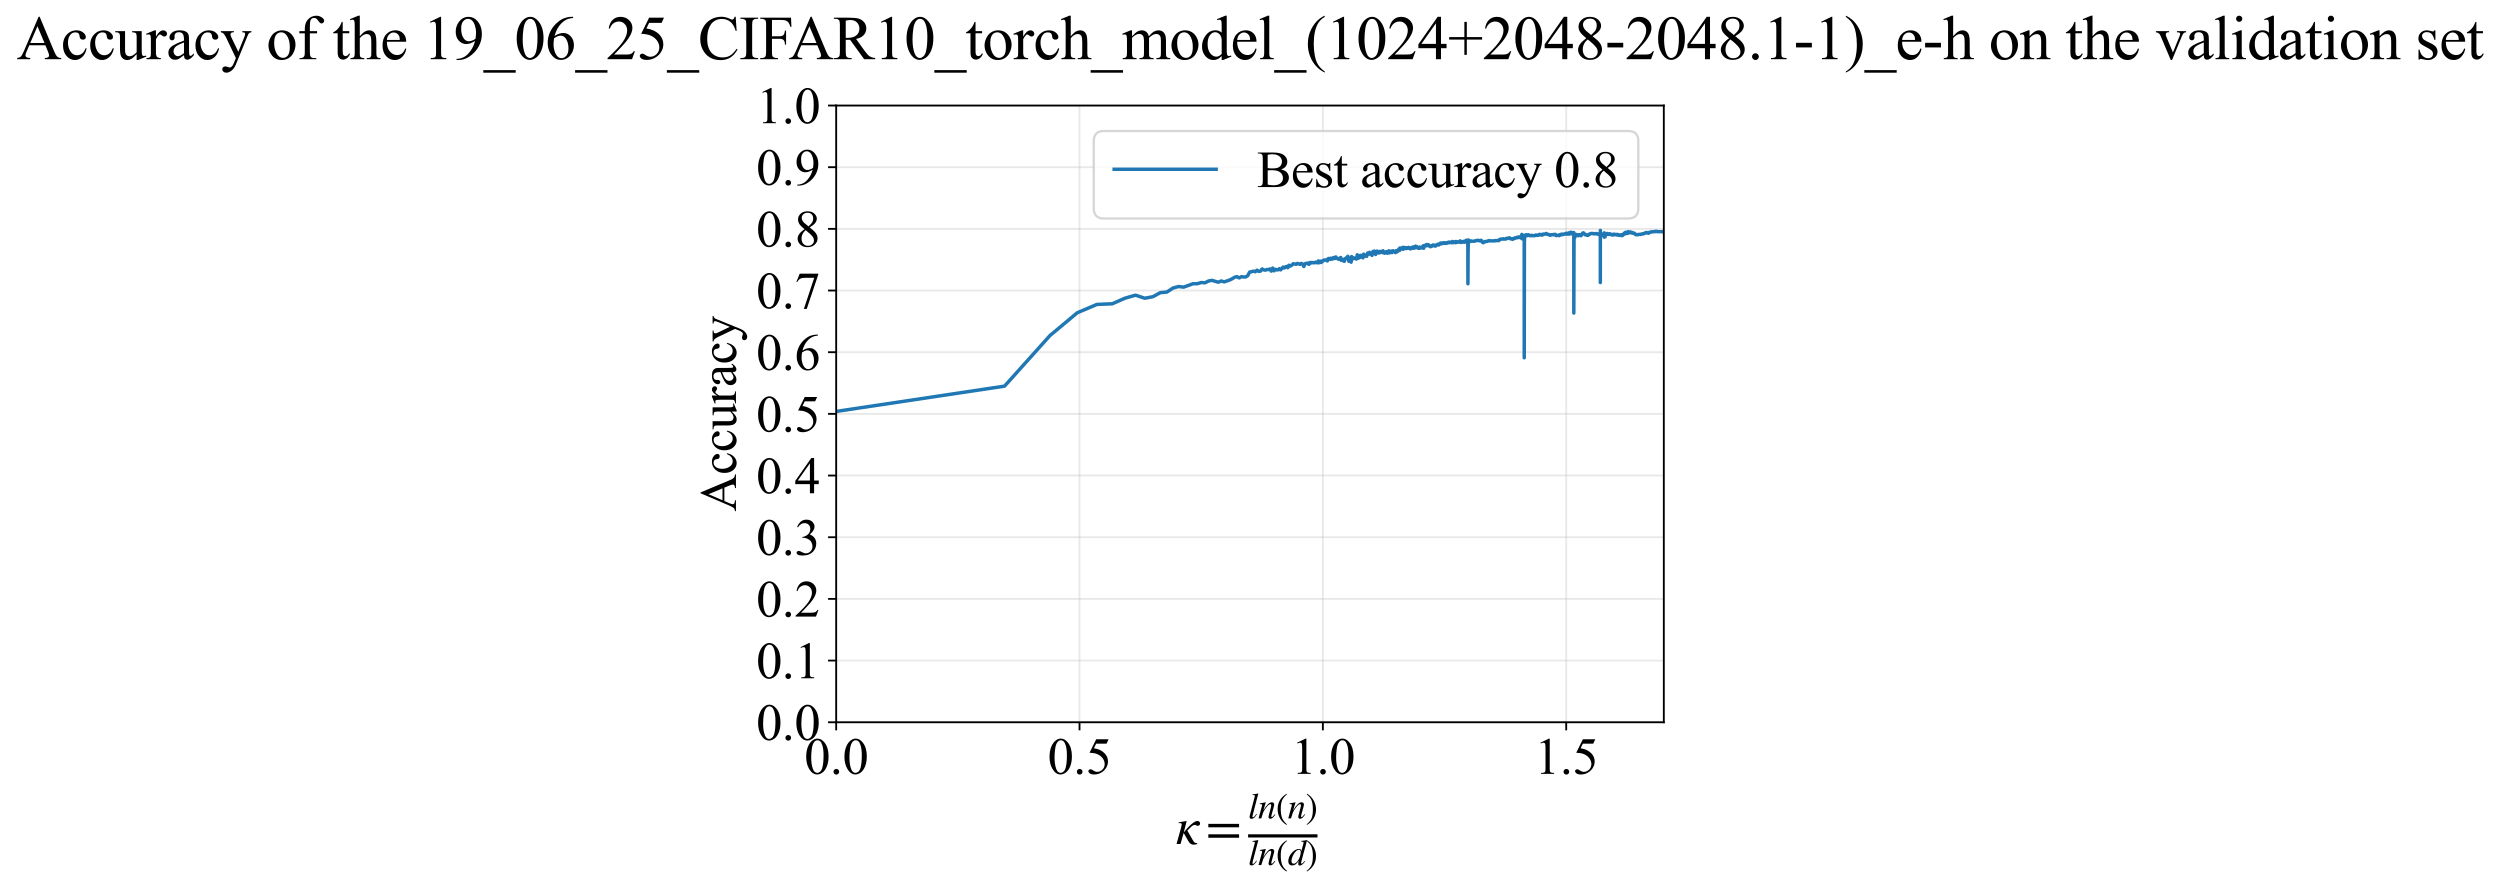 <?xml version="1.0" encoding="utf-8" standalone="no"?>
<!DOCTYPE svg PUBLIC "-//W3C//DTD SVG 1.1//EN"
  "http://www.w3.org/Graphics/SVG/1.1/DTD/svg11.dtd">
<svg xmlns:xlink="http://www.w3.org/1999/xlink" width="1078.733pt" height="383.266pt" viewBox="0 0 1078.733 383.266" xmlns="http://www.w3.org/2000/svg" version="1.1">
 <defs>
  <style type="text/css">*{stroke-linejoin: round; stroke-linecap: butt}</style>
 </defs>
 <g id="figure_1">
  <g id="patch_1">
   <path d="M 0 383.266 
L 1078.733 383.266 
L 1078.733 0 
L 0 0 
z
" style="fill: #ffffff"/>
  </g>
  <g id="axes_1">
   <g id="patch_2">
    <path d="M 360.806 311.644 
L 717.926 311.644 
L 717.926 45.532 
L 360.806 45.532 
z
" style="fill: #ffffff"/>
   </g>
   <g id="matplotlib.axis_1">
    <g id="xtick_1">
     <g id="line2d_1">
      <path d="M 360.806 311.644 
L 360.806 45.532 
" clip-path="url(#pe93f011e8f)" style="fill: none; stroke: #b0b0b0; stroke-opacity: 0.3; stroke-width: 0.8; stroke-linecap: square"/>
     </g>
     <g id="line2d_2">
      <defs>
       <path id="m03d41f86e6" d="M 0 0 
L 0 3.5 
" style="stroke: #000000; stroke-width: 0.8"/>
      </defs>
      <g>
       <use xlink:href="#m03d41f86e6" x="360.806" y="311.644" style="stroke: #000000; stroke-width: 0.8"/>
      </g>
     </g>
     <g id="text_1">
      <!-- 0.0 -->
      <g transform="translate(347.056 333.92) scale(0.22 -0.22)">
       <defs>
        <path id="TimesNewRomanPSMT-30" d="M 231 2094 
Q 231 2819 450 3342 
Q 669 3866 1031 4122 
Q 1313 4325 1613 4325 
Q 2100 4325 2488 3828 
Q 2972 3213 2972 2159 
Q 2972 1422 2759 906 
Q 2547 391 2217 158 
Q 1888 -75 1581 -75 
Q 975 -75 572 641 
Q 231 1244 231 2094 
z
M 844 2016 
Q 844 1141 1059 588 
Q 1238 122 1591 122 
Q 1759 122 1940 273 
Q 2122 425 2216 781 
Q 2359 1319 2359 2297 
Q 2359 3022 2209 3506 
Q 2097 3866 1919 4016 
Q 1791 4119 1609 4119 
Q 1397 4119 1231 3928 
Q 1006 3669 925 3112 
Q 844 2556 844 2016 
z
" transform="scale(0.016)"/>
        <path id="TimesNewRomanPSMT-2e" d="M 800 606 
Q 947 606 1047 504 
Q 1147 403 1147 259 
Q 1147 116 1045 14 
Q 944 -88 800 -88 
Q 656 -88 554 14 
Q 453 116 453 259 
Q 453 406 554 506 
Q 656 606 800 606 
z
" transform="scale(0.016)"/>
       </defs>
       <use xlink:href="#TimesNewRomanPSMT-30"/>
       <use xlink:href="#TimesNewRomanPSMT-2e" transform="translate(50 0)"/>
       <use xlink:href="#TimesNewRomanPSMT-30" transform="translate(75 0)"/>
      </g>
     </g>
    </g>
    <g id="xtick_2">
     <g id="line2d_3">
      <path d="M 465.807 311.644 
L 465.807 45.532 
" clip-path="url(#pe93f011e8f)" style="fill: none; stroke: #b0b0b0; stroke-opacity: 0.3; stroke-width: 0.8; stroke-linecap: square"/>
     </g>
     <g id="line2d_4">
      <g>
       <use xlink:href="#m03d41f86e6" x="465.807" y="311.644" style="stroke: #000000; stroke-width: 0.8"/>
      </g>
     </g>
     <g id="text_2">
      <!-- 0.5 -->
      <g transform="translate(452.057 333.92) scale(0.22 -0.22)">
       <defs>
        <path id="TimesNewRomanPSMT-35" d="M 2778 4238 
L 2534 3706 
L 1259 3706 
L 981 3138 
Q 1809 3016 2294 2522 
Q 2709 2097 2709 1522 
Q 2709 1188 2573 903 
Q 2438 619 2231 419 
Q 2025 219 1772 97 
Q 1413 -75 1034 -75 
Q 653 -75 479 54 
Q 306 184 306 341 
Q 306 428 378 495 
Q 450 563 559 563 
Q 641 563 702 538 
Q 763 513 909 409 
Q 1144 247 1384 247 
Q 1750 247 2026 523 
Q 2303 800 2303 1197 
Q 2303 1581 2056 1914 
Q 1809 2247 1375 2428 
Q 1034 2569 447 2591 
L 1259 4238 
L 2778 4238 
z
" transform="scale(0.016)"/>
       </defs>
       <use xlink:href="#TimesNewRomanPSMT-30"/>
       <use xlink:href="#TimesNewRomanPSMT-2e" transform="translate(50 0)"/>
       <use xlink:href="#TimesNewRomanPSMT-35" transform="translate(75 0)"/>
      </g>
     </g>
    </g>
    <g id="xtick_3">
     <g id="line2d_5">
      <path d="M 570.808 311.644 
L 570.808 45.532 
" clip-path="url(#pe93f011e8f)" style="fill: none; stroke: #b0b0b0; stroke-opacity: 0.3; stroke-width: 0.8; stroke-linecap: square"/>
     </g>
     <g id="line2d_6">
      <g>
       <use xlink:href="#m03d41f86e6" x="570.808" y="311.644" style="stroke: #000000; stroke-width: 0.8"/>
      </g>
     </g>
     <g id="text_3">
      <!-- 1.0 -->
      <g transform="translate(557.058 333.92) scale(0.22 -0.22)">
       <defs>
        <path id="TimesNewRomanPSMT-31" d="M 750 3822 
L 1781 4325 
L 1884 4325 
L 1884 747 
Q 1884 391 1914 303 
Q 1944 216 2037 169 
Q 2131 122 2419 116 
L 2419 0 
L 825 0 
L 825 116 
Q 1125 122 1212 167 
Q 1300 213 1334 289 
Q 1369 366 1369 747 
L 1369 3034 
Q 1369 3497 1338 3628 
Q 1316 3728 1258 3775 
Q 1200 3822 1119 3822 
Q 1003 3822 797 3725 
L 750 3822 
z
" transform="scale(0.016)"/>
       </defs>
       <use xlink:href="#TimesNewRomanPSMT-31"/>
       <use xlink:href="#TimesNewRomanPSMT-2e" transform="translate(50 0)"/>
       <use xlink:href="#TimesNewRomanPSMT-30" transform="translate(75 0)"/>
      </g>
     </g>
    </g>
    <g id="xtick_4">
     <g id="line2d_7">
      <path d="M 675.809 311.644 
L 675.809 45.532 
" clip-path="url(#pe93f011e8f)" style="fill: none; stroke: #b0b0b0; stroke-opacity: 0.3; stroke-width: 0.8; stroke-linecap: square"/>
     </g>
     <g id="line2d_8">
      <g>
       <use xlink:href="#m03d41f86e6" x="675.809" y="311.644" style="stroke: #000000; stroke-width: 0.8"/>
      </g>
     </g>
     <g id="text_4">
      <!-- 1.5 -->
      <g transform="translate(662.059 333.92) scale(0.22 -0.22)">
       <use xlink:href="#TimesNewRomanPSMT-31"/>
       <use xlink:href="#TimesNewRomanPSMT-2e" transform="translate(50 0)"/>
       <use xlink:href="#TimesNewRomanPSMT-35" transform="translate(75 0)"/>
      </g>
     </g>
    </g>
    <g id="text_5">
     <!-- $\kappa  = \frac{ln(n)}{ln(d)}$ -->
     <g transform="translate(507.356 364.186) scale(0.22 -0.22)">
      <defs>
       <path id="STIXGeneral-Italic-3ba" d="M 979 1440 
L 998 1446 
Q 1850 2541 2464 2790 
Q 2547 2822 2630 2822 
Q 2797 2822 2886 2736 
Q 2976 2650 2976 2522 
Q 2976 2387 2893 2307 
Q 2810 2227 2682 2227 
Q 2605 2227 2502 2288 
Q 2400 2349 2336 2349 
Q 2170 2349 1990 2205 
Q 1811 2061 1414 1645 
L 2042 544 
Q 2202 262 2310 182 
Q 2419 102 2624 102 
L 2624 0 
Q 2374 -83 2182 -83 
Q 1786 -83 1555 326 
L 960 1350 
L 576 0 
L 90 0 
L 640 1978 
Q 730 2317 730 2406 
Q 730 2560 518 2560 
L 339 2560 
L 339 2650 
Q 678 2694 1306 2822 
L 1325 2803 
L 979 1440 
z
" transform="scale(0.016)"/>
       <path id="STIXGeneral-Regular-3d" d="M 4077 2048 
L 307 2048 
L 307 2470 
L 4077 2470 
L 4077 2048 
z
M 4077 768 
L 307 768 
L 307 1190 
L 4077 1190 
L 4077 768 
z
" transform="scale(0.016)"/>
       <path id="STIXGeneral-Italic-6c" d="M 1786 4339 
L 806 595 
Q 755 410 755 320 
Q 755 205 864 205 
Q 1037 205 1293 570 
L 1453 794 
L 1542 730 
Q 1254 275 1046 102 
Q 838 -70 576 -70 
Q 262 -70 262 288 
Q 262 397 288 480 
L 1165 3834 
Q 1184 3898 1184 3955 
Q 1184 4096 870 4096 
L 755 4096 
L 755 4198 
Q 1203 4250 1747 4371 
L 1786 4339 
z
" transform="scale(0.016)"/>
       <path id="STIXGeneral-Italic-6e" d="M 2944 749 
L 3034 666 
Q 2707 218 2534 80 
Q 2362 -58 2138 -58 
Q 2010 -58 1923 28 
Q 1837 115 1837 288 
Q 1837 390 1939 768 
L 2221 1805 
Q 2310 2150 2310 2310 
Q 2310 2496 2157 2496 
Q 1971 2496 1750 2275 
Q 1530 2054 1210 1587 
Q 998 1274 899 1024 
Q 800 774 570 0 
L 90 0 
L 704 2240 
Q 717 2304 717 2349 
Q 717 2445 630 2480 
Q 544 2515 301 2522 
L 301 2624 
Q 550 2675 857 2729 
Q 1165 2784 1338 2822 
L 1363 2810 
L 934 1414 
Q 1408 2170 1753 2496 
Q 2099 2822 2413 2822 
Q 2611 2822 2720 2716 
Q 2829 2611 2829 2432 
Q 2829 2272 2765 2048 
L 2406 749 
Q 2317 429 2317 358 
Q 2317 243 2419 243 
Q 2541 243 2810 582 
Q 2854 634 2944 749 
z
" transform="scale(0.016)"/>
       <path id="STIXGeneral-Regular-28" d="M 1946 -1030 
L 1869 -1133 
Q 1126 -710 716 32 
Q 307 774 307 1613 
Q 307 3386 1888 4326 
L 1946 4224 
Q 1293 3667 1075 3126 
Q 858 2586 858 1632 
Q 858 685 1082 96 
Q 1306 -493 1946 -1030 
z
" transform="scale(0.016)"/>
       <path id="STIXGeneral-Regular-29" d="M 186 4224 
L 262 4326 
Q 992 3891 1408 3148 
Q 1824 2406 1824 1581 
Q 1824 -166 243 -1133 
L 186 -1030 
Q 845 -486 1059 54 
Q 1274 595 1274 1562 
Q 1274 2534 1059 3120 
Q 845 3706 186 4224 
z
" transform="scale(0.016)"/>
       <path id="STIXGeneral-Italic-64" d="M 3334 4371 
L 3373 4333 
L 3123 3360 
L 2739 1958 
Q 2323 429 2323 384 
Q 2323 256 2438 256 
Q 2522 256 2614 336 
Q 2707 416 2963 710 
L 3040 646 
Q 2547 -83 2099 -83 
Q 1978 -83 1907 -6 
Q 1837 70 1837 205 
Q 1837 397 1920 774 
Q 1645 307 1379 118 
Q 1114 -70 781 -70 
Q 461 -70 278 125 
Q 96 320 96 678 
Q 96 1440 713 2131 
Q 1331 2822 1965 2822 
Q 2163 2822 2256 2732 
Q 2349 2643 2381 2451 
L 2387 2451 
L 2675 3494 
Q 2765 3808 2765 3949 
Q 2765 4051 2694 4076 
Q 2624 4102 2355 4115 
L 2355 4224 
Q 2848 4269 3334 4371 
z
M 2278 2310 
Q 2278 2477 2185 2576 
Q 2093 2675 1978 2675 
Q 1677 2675 1395 2381 
Q 1075 2042 864 1571 
Q 653 1101 653 704 
Q 653 486 752 361 
Q 851 237 1024 237 
Q 1312 237 1606 550 
Q 1901 864 2089 1350 
Q 2278 1837 2278 2310 
z
" transform="scale(0.016)"/>
      </defs>
      <use xlink:href="#STIXGeneral-Italic-3ba" transform="translate(0 0.003)"/>
      <use xlink:href="#STIXGeneral-Regular-3d" transform="translate(58.84 0.003)"/>
      <use xlink:href="#STIXGeneral-Italic-6c" transform="translate(141.78 50.192) scale(0.7)"/>
      <use xlink:href="#STIXGeneral-Italic-6e" transform="translate(161.24 50.192) scale(0.7)"/>
      <use xlink:href="#STIXGeneral-Regular-28" transform="translate(196.24 50.192) scale(0.7)"/>
      <use xlink:href="#STIXGeneral-Italic-6e" transform="translate(219.55 50.192) scale(0.7)"/>
      <use xlink:href="#STIXGeneral-Regular-29" transform="translate(254.55 50.192) scale(0.7)"/>
      <use xlink:href="#STIXGeneral-Italic-6c" transform="translate(141.78 -41.258) scale(0.7)"/>
      <use xlink:href="#STIXGeneral-Italic-6e" transform="translate(161.24 -41.258) scale(0.7)"/>
      <use xlink:href="#STIXGeneral-Regular-28" transform="translate(196.24 -41.258) scale(0.7)"/>
      <use xlink:href="#STIXGeneral-Italic-64" transform="translate(219.55 -41.258) scale(0.7)"/>
      <use xlink:href="#STIXGeneral-Regular-29" transform="translate(254.55 -41.258) scale(0.7)"/>
      <path d="M 141.78 12.8 
L 141.78 19.05 
L 277.86 19.05 
L 277.86 12.8 
L 141.78 12.8 
z
"/>
     </g>
    </g>
   </g>
   <g id="matplotlib.axis_2">
    <g id="ytick_1">
     <g id="line2d_9">
      <path d="M 360.806 311.644 
L 717.926 311.644 
" clip-path="url(#pe93f011e8f)" style="fill: none; stroke: #b0b0b0; stroke-opacity: 0.3; stroke-width: 0.8; stroke-linecap: square"/>
     </g>
     <g id="line2d_10">
      <defs>
       <path id="m526a7fe267" d="M 0 0 
L -3.5 0 
" style="stroke: #000000; stroke-width: 0.8"/>
      </defs>
      <g>
       <use xlink:href="#m526a7fe267" x="360.806" y="311.644" style="stroke: #000000; stroke-width: 0.8"/>
      </g>
     </g>
     <g id="text_6">
      <!-- 0.0 -->
      <g transform="translate(326.306 319.282) scale(0.22 -0.22)">
       <use xlink:href="#TimesNewRomanPSMT-30"/>
       <use xlink:href="#TimesNewRomanPSMT-2e" transform="translate(50 0)"/>
       <use xlink:href="#TimesNewRomanPSMT-30" transform="translate(75 0)"/>
      </g>
     </g>
    </g>
    <g id="ytick_2">
     <g id="line2d_11">
      <path d="M 360.806 285.032 
L 717.926 285.032 
" clip-path="url(#pe93f011e8f)" style="fill: none; stroke: #b0b0b0; stroke-opacity: 0.3; stroke-width: 0.8; stroke-linecap: square"/>
     </g>
     <g id="line2d_12">
      <g>
       <use xlink:href="#m526a7fe267" x="360.806" y="285.032" style="stroke: #000000; stroke-width: 0.8"/>
      </g>
     </g>
     <g id="text_7">
      <!-- 0.1 -->
      <g transform="translate(326.306 292.67) scale(0.22 -0.22)">
       <use xlink:href="#TimesNewRomanPSMT-30"/>
       <use xlink:href="#TimesNewRomanPSMT-2e" transform="translate(50 0)"/>
       <use xlink:href="#TimesNewRomanPSMT-31" transform="translate(75 0)"/>
      </g>
     </g>
    </g>
    <g id="ytick_3">
     <g id="line2d_13">
      <path d="M 360.806 258.421 
L 717.926 258.421 
" clip-path="url(#pe93f011e8f)" style="fill: none; stroke: #b0b0b0; stroke-opacity: 0.3; stroke-width: 0.8; stroke-linecap: square"/>
     </g>
     <g id="line2d_14">
      <g>
       <use xlink:href="#m526a7fe267" x="360.806" y="258.421" style="stroke: #000000; stroke-width: 0.8"/>
      </g>
     </g>
     <g id="text_8">
      <!-- 0.2 -->
      <g transform="translate(326.306 266.059) scale(0.22 -0.22)">
       <defs>
        <path id="TimesNewRomanPSMT-32" d="M 2934 816 
L 2638 0 
L 138 0 
L 138 116 
Q 1241 1122 1691 1759 
Q 2141 2397 2141 2925 
Q 2141 3328 1894 3587 
Q 1647 3847 1303 3847 
Q 991 3847 742 3664 
Q 494 3481 375 3128 
L 259 3128 
Q 338 3706 661 4015 
Q 984 4325 1469 4325 
Q 1984 4325 2329 3994 
Q 2675 3663 2675 3213 
Q 2675 2891 2525 2569 
Q 2294 2063 1775 1497 
Q 997 647 803 472 
L 1909 472 
Q 2247 472 2383 497 
Q 2519 522 2628 598 
Q 2738 675 2819 816 
L 2934 816 
z
" transform="scale(0.016)"/>
       </defs>
       <use xlink:href="#TimesNewRomanPSMT-30"/>
       <use xlink:href="#TimesNewRomanPSMT-2e" transform="translate(50 0)"/>
       <use xlink:href="#TimesNewRomanPSMT-32" transform="translate(75 0)"/>
      </g>
     </g>
    </g>
    <g id="ytick_4">
     <g id="line2d_15">
      <path d="M 360.806 231.81 
L 717.926 231.81 
" clip-path="url(#pe93f011e8f)" style="fill: none; stroke: #b0b0b0; stroke-opacity: 0.3; stroke-width: 0.8; stroke-linecap: square"/>
     </g>
     <g id="line2d_16">
      <g>
       <use xlink:href="#m526a7fe267" x="360.806" y="231.81" style="stroke: #000000; stroke-width: 0.8"/>
      </g>
     </g>
     <g id="text_9">
      <!-- 0.3 -->
      <g transform="translate(326.306 239.448) scale(0.22 -0.22)">
       <defs>
        <path id="TimesNewRomanPSMT-33" d="M 325 3431 
Q 506 3859 782 4092 
Q 1059 4325 1472 4325 
Q 1981 4325 2253 3994 
Q 2459 3747 2459 3466 
Q 2459 3003 1878 2509 
Q 2269 2356 2469 2072 
Q 2669 1788 2669 1403 
Q 2669 853 2319 450 
Q 1863 -75 997 -75 
Q 569 -75 414 31 
Q 259 138 259 259 
Q 259 350 332 419 
Q 406 488 509 488 
Q 588 488 669 463 
Q 722 447 909 348 
Q 1097 250 1169 231 
Q 1284 197 1416 197 
Q 1734 197 1970 444 
Q 2206 691 2206 1028 
Q 2206 1275 2097 1509 
Q 2016 1684 1919 1775 
Q 1784 1900 1550 2001 
Q 1316 2103 1072 2103 
L 972 2103 
L 972 2197 
Q 1219 2228 1467 2375 
Q 1716 2522 1828 2728 
Q 1941 2934 1941 3181 
Q 1941 3503 1739 3701 
Q 1538 3900 1238 3900 
Q 753 3900 428 3381 
L 325 3431 
z
" transform="scale(0.016)"/>
       </defs>
       <use xlink:href="#TimesNewRomanPSMT-30"/>
       <use xlink:href="#TimesNewRomanPSMT-2e" transform="translate(50 0)"/>
       <use xlink:href="#TimesNewRomanPSMT-33" transform="translate(75 0)"/>
      </g>
     </g>
    </g>
    <g id="ytick_5">
     <g id="line2d_17">
      <path d="M 360.806 205.199 
L 717.926 205.199 
" clip-path="url(#pe93f011e8f)" style="fill: none; stroke: #b0b0b0; stroke-opacity: 0.3; stroke-width: 0.8; stroke-linecap: square"/>
     </g>
     <g id="line2d_18">
      <g>
       <use xlink:href="#m526a7fe267" x="360.806" y="205.199" style="stroke: #000000; stroke-width: 0.8"/>
      </g>
     </g>
     <g id="text_10">
      <!-- 0.4 -->
      <g transform="translate(326.306 212.837) scale(0.22 -0.22)">
       <defs>
        <path id="TimesNewRomanPSMT-34" d="M 2978 1563 
L 2978 1119 
L 2409 1119 
L 2409 0 
L 1894 0 
L 1894 1119 
L 100 1119 
L 100 1519 
L 2066 4325 
L 2409 4325 
L 2409 1563 
L 2978 1563 
z
M 1894 1563 
L 1894 3666 
L 406 1563 
L 1894 1563 
z
" transform="scale(0.016)"/>
       </defs>
       <use xlink:href="#TimesNewRomanPSMT-30"/>
       <use xlink:href="#TimesNewRomanPSMT-2e" transform="translate(50 0)"/>
       <use xlink:href="#TimesNewRomanPSMT-34" transform="translate(75 0)"/>
      </g>
     </g>
    </g>
    <g id="ytick_6">
     <g id="line2d_19">
      <path d="M 360.806 178.588 
L 717.926 178.588 
" clip-path="url(#pe93f011e8f)" style="fill: none; stroke: #b0b0b0; stroke-opacity: 0.3; stroke-width: 0.8; stroke-linecap: square"/>
     </g>
     <g id="line2d_20">
      <g>
       <use xlink:href="#m526a7fe267" x="360.806" y="178.588" style="stroke: #000000; stroke-width: 0.8"/>
      </g>
     </g>
     <g id="text_11">
      <!-- 0.5 -->
      <g transform="translate(326.306 186.226) scale(0.22 -0.22)">
       <use xlink:href="#TimesNewRomanPSMT-30"/>
       <use xlink:href="#TimesNewRomanPSMT-2e" transform="translate(50 0)"/>
       <use xlink:href="#TimesNewRomanPSMT-35" transform="translate(75 0)"/>
      </g>
     </g>
    </g>
    <g id="ytick_7">
     <g id="line2d_21">
      <path d="M 360.806 151.976 
L 717.926 151.976 
" clip-path="url(#pe93f011e8f)" style="fill: none; stroke: #b0b0b0; stroke-opacity: 0.3; stroke-width: 0.8; stroke-linecap: square"/>
     </g>
     <g id="line2d_22">
      <g>
       <use xlink:href="#m526a7fe267" x="360.806" y="151.976" style="stroke: #000000; stroke-width: 0.8"/>
      </g>
     </g>
     <g id="text_12">
      <!-- 0.6 -->
      <g transform="translate(326.306 159.614) scale(0.22 -0.22)">
       <defs>
        <path id="TimesNewRomanPSMT-36" d="M 2869 4325 
L 2869 4209 
Q 2456 4169 2195 4045 
Q 1934 3922 1679 3669 
Q 1425 3416 1258 3105 
Q 1091 2794 978 2366 
Q 1428 2675 1881 2675 
Q 2316 2675 2634 2325 
Q 2953 1975 2953 1425 
Q 2953 894 2631 456 
Q 2244 -75 1606 -75 
Q 1172 -75 869 213 
Q 275 772 275 1663 
Q 275 2231 503 2743 
Q 731 3256 1154 3653 
Q 1578 4050 1965 4187 
Q 2353 4325 2688 4325 
L 2869 4325 
z
M 925 2138 
Q 869 1716 869 1456 
Q 869 1156 980 804 
Q 1091 453 1309 247 
Q 1469 100 1697 100 
Q 1969 100 2183 356 
Q 2397 613 2397 1088 
Q 2397 1622 2184 2012 
Q 1972 2403 1581 2403 
Q 1463 2403 1327 2353 
Q 1191 2303 925 2138 
z
" transform="scale(0.016)"/>
       </defs>
       <use xlink:href="#TimesNewRomanPSMT-30"/>
       <use xlink:href="#TimesNewRomanPSMT-2e" transform="translate(50 0)"/>
       <use xlink:href="#TimesNewRomanPSMT-36" transform="translate(75 0)"/>
      </g>
     </g>
    </g>
    <g id="ytick_8">
     <g id="line2d_23">
      <path d="M 360.806 125.365 
L 717.926 125.365 
" clip-path="url(#pe93f011e8f)" style="fill: none; stroke: #b0b0b0; stroke-opacity: 0.3; stroke-width: 0.8; stroke-linecap: square"/>
     </g>
     <g id="line2d_24">
      <g>
       <use xlink:href="#m526a7fe267" x="360.806" y="125.365" style="stroke: #000000; stroke-width: 0.8"/>
      </g>
     </g>
     <g id="text_13">
      <!-- 0.7 -->
      <g transform="translate(326.306 133.003) scale(0.22 -0.22)">
       <defs>
        <path id="TimesNewRomanPSMT-37" d="M 644 4238 
L 2916 4238 
L 2916 4119 
L 1503 -88 
L 1153 -88 
L 2419 3728 
L 1253 3728 
Q 900 3728 750 3644 
Q 488 3500 328 3200 
L 238 3234 
L 644 4238 
z
" transform="scale(0.016)"/>
       </defs>
       <use xlink:href="#TimesNewRomanPSMT-30"/>
       <use xlink:href="#TimesNewRomanPSMT-2e" transform="translate(50 0)"/>
       <use xlink:href="#TimesNewRomanPSMT-37" transform="translate(75 0)"/>
      </g>
     </g>
    </g>
    <g id="ytick_9">
     <g id="line2d_25">
      <path d="M 360.806 98.754 
L 717.926 98.754 
" clip-path="url(#pe93f011e8f)" style="fill: none; stroke: #b0b0b0; stroke-opacity: 0.3; stroke-width: 0.8; stroke-linecap: square"/>
     </g>
     <g id="line2d_26">
      <g>
       <use xlink:href="#m526a7fe267" x="360.806" y="98.754" style="stroke: #000000; stroke-width: 0.8"/>
      </g>
     </g>
     <g id="text_14">
      <!-- 0.8 -->
      <g transform="translate(326.306 106.392) scale(0.22 -0.22)">
       <defs>
        <path id="TimesNewRomanPSMT-38" d="M 1228 2134 
Q 725 2547 579 2797 
Q 434 3047 434 3316 
Q 434 3728 753 4026 
Q 1072 4325 1600 4325 
Q 2113 4325 2425 4047 
Q 2738 3769 2738 3413 
Q 2738 3175 2569 2928 
Q 2400 2681 1866 2347 
Q 2416 1922 2594 1678 
Q 2831 1359 2831 1006 
Q 2831 559 2490 242 
Q 2150 -75 1597 -75 
Q 994 -75 656 303 
Q 388 606 388 966 
Q 388 1247 577 1523 
Q 766 1800 1228 2134 
z
M 1719 2469 
Q 2094 2806 2194 3001 
Q 2294 3197 2294 3444 
Q 2294 3772 2109 3958 
Q 1925 4144 1606 4144 
Q 1288 4144 1088 3959 
Q 888 3775 888 3528 
Q 888 3366 970 3203 
Q 1053 3041 1206 2894 
L 1719 2469 
z
M 1375 2016 
Q 1116 1797 991 1539 
Q 866 1281 866 981 
Q 866 578 1086 336 
Q 1306 94 1647 94 
Q 1984 94 2187 284 
Q 2391 475 2391 747 
Q 2391 972 2272 1150 
Q 2050 1481 1375 2016 
z
" transform="scale(0.016)"/>
       </defs>
       <use xlink:href="#TimesNewRomanPSMT-30"/>
       <use xlink:href="#TimesNewRomanPSMT-2e" transform="translate(50 0)"/>
       <use xlink:href="#TimesNewRomanPSMT-38" transform="translate(75 0)"/>
      </g>
     </g>
    </g>
    <g id="ytick_10">
     <g id="line2d_27">
      <path d="M 360.806 72.143 
L 717.926 72.143 
" clip-path="url(#pe93f011e8f)" style="fill: none; stroke: #b0b0b0; stroke-opacity: 0.3; stroke-width: 0.8; stroke-linecap: square"/>
     </g>
     <g id="line2d_28">
      <g>
       <use xlink:href="#m526a7fe267" x="360.806" y="72.143" style="stroke: #000000; stroke-width: 0.8"/>
      </g>
     </g>
     <g id="text_15">
      <!-- 0.9 -->
      <g transform="translate(326.306 79.781) scale(0.22 -0.22)">
       <defs>
        <path id="TimesNewRomanPSMT-39" d="M 338 -88 
L 338 28 
Q 744 34 1094 217 
Q 1444 400 1770 856 
Q 2097 1313 2225 1859 
Q 1734 1544 1338 1544 
Q 891 1544 572 1889 
Q 253 2234 253 2806 
Q 253 3363 572 3797 
Q 956 4325 1575 4325 
Q 2097 4325 2469 3894 
Q 2925 3359 2925 2575 
Q 2925 1869 2578 1258 
Q 2231 647 1613 244 
Q 1109 -88 516 -88 
L 338 -88 
z
M 2275 2091 
Q 2331 2497 2331 2741 
Q 2331 3044 2228 3395 
Q 2125 3747 1936 3934 
Q 1747 4122 1506 4122 
Q 1228 4122 1018 3872 
Q 809 3622 809 3128 
Q 809 2469 1088 2097 
Q 1291 1828 1588 1828 
Q 1731 1828 1928 1897 
Q 2125 1966 2275 2091 
z
" transform="scale(0.016)"/>
       </defs>
       <use xlink:href="#TimesNewRomanPSMT-30"/>
       <use xlink:href="#TimesNewRomanPSMT-2e" transform="translate(50 0)"/>
       <use xlink:href="#TimesNewRomanPSMT-39" transform="translate(75 0)"/>
      </g>
     </g>
    </g>
    <g id="ytick_11">
     <g id="line2d_29">
      <path d="M 360.806 45.532 
L 717.926 45.532 
" clip-path="url(#pe93f011e8f)" style="fill: none; stroke: #b0b0b0; stroke-opacity: 0.3; stroke-width: 0.8; stroke-linecap: square"/>
     </g>
     <g id="line2d_30">
      <g>
       <use xlink:href="#m526a7fe267" x="360.806" y="45.532" style="stroke: #000000; stroke-width: 0.8"/>
      </g>
     </g>
     <g id="text_16">
      <!-- 1.0 -->
      <g transform="translate(326.306 53.17) scale(0.22 -0.22)">
       <use xlink:href="#TimesNewRomanPSMT-31"/>
       <use xlink:href="#TimesNewRomanPSMT-2e" transform="translate(50 0)"/>
       <use xlink:href="#TimesNewRomanPSMT-30" transform="translate(75 0)"/>
      </g>
     </g>
    </g>
    <g id="text_17">
     <!-- Accuracy -->
     <g transform="translate(317.559 220.726) rotate(-90) scale(0.22 -0.22)">
      <defs>
       <path id="TimesNewRomanPSMT-41" d="M 2928 1419 
L 1288 1419 
L 1000 750 
Q 894 503 894 381 
Q 894 284 986 211 
Q 1078 138 1384 116 
L 1384 0 
L 50 0 
L 50 116 
Q 316 163 394 238 
Q 553 388 747 847 
L 2238 4334 
L 2347 4334 
L 3822 809 
Q 4000 384 4145 257 
Q 4291 131 4550 116 
L 4550 0 
L 2878 0 
L 2878 116 
Q 3131 128 3220 200 
Q 3309 272 3309 375 
Q 3309 513 3184 809 
L 2928 1419 
z
M 2841 1650 
L 2122 3363 
L 1384 1650 
L 2841 1650 
z
" transform="scale(0.016)"/>
       <path id="TimesNewRomanPSMT-63" d="M 2631 1088 
Q 2516 522 2178 217 
Q 1841 -88 1431 -88 
Q 944 -88 581 321 
Q 219 731 219 1428 
Q 219 2103 620 2525 
Q 1022 2947 1584 2947 
Q 2006 2947 2278 2723 
Q 2550 2500 2550 2259 
Q 2550 2141 2473 2067 
Q 2397 1994 2259 1994 
Q 2075 1994 1981 2113 
Q 1928 2178 1911 2362 
Q 1894 2547 1784 2644 
Q 1675 2738 1481 2738 
Q 1169 2738 978 2506 
Q 725 2200 725 1697 
Q 725 1184 976 792 
Q 1228 400 1656 400 
Q 1963 400 2206 609 
Q 2378 753 2541 1131 
L 2631 1088 
z
" transform="scale(0.016)"/>
       <path id="TimesNewRomanPSMT-75" d="M 2709 2863 
L 2709 1128 
Q 2709 631 2732 520 
Q 2756 409 2807 365 
Q 2859 322 2928 322 
Q 3025 322 3147 375 
L 3191 266 
L 2334 -88 
L 2194 -88 
L 2194 519 
Q 1825 119 1631 15 
Q 1438 -88 1222 -88 
Q 981 -88 804 51 
Q 628 191 559 409 
Q 491 628 491 1028 
L 491 2306 
Q 491 2509 447 2587 
Q 403 2666 317 2708 
Q 231 2750 6 2747 
L 6 2863 
L 1009 2863 
L 1009 947 
Q 1009 547 1148 422 
Q 1288 297 1484 297 
Q 1619 297 1789 381 
Q 1959 466 2194 703 
L 2194 2325 
Q 2194 2569 2105 2655 
Q 2016 2741 1734 2747 
L 1734 2863 
L 2709 2863 
z
" transform="scale(0.016)"/>
       <path id="TimesNewRomanPSMT-72" d="M 1038 2947 
L 1038 2303 
Q 1397 2947 1775 2947 
Q 1947 2947 2059 2842 
Q 2172 2738 2172 2600 
Q 2172 2478 2090 2393 
Q 2009 2309 1897 2309 
Q 1788 2309 1652 2417 
Q 1516 2525 1450 2525 
Q 1394 2525 1328 2463 
Q 1188 2334 1038 2041 
L 1038 669 
Q 1038 431 1097 309 
Q 1138 225 1241 169 
Q 1344 113 1538 113 
L 1538 0 
L 72 0 
L 72 113 
Q 291 113 397 181 
Q 475 231 506 341 
Q 522 394 522 644 
L 522 1753 
Q 522 2253 501 2348 
Q 481 2444 426 2487 
Q 372 2531 291 2531 
Q 194 2531 72 2484 
L 41 2597 
L 906 2947 
L 1038 2947 
z
" transform="scale(0.016)"/>
       <path id="TimesNewRomanPSMT-61" d="M 1822 413 
Q 1381 72 1269 19 
Q 1100 -59 909 -59 
Q 613 -59 420 144 
Q 228 347 228 678 
Q 228 888 322 1041 
Q 450 1253 767 1440 
Q 1084 1628 1822 1897 
L 1822 2009 
Q 1822 2438 1686 2597 
Q 1550 2756 1291 2756 
Q 1094 2756 978 2650 
Q 859 2544 859 2406 
L 866 2225 
Q 866 2081 792 2003 
Q 719 1925 600 1925 
Q 484 1925 411 2006 
Q 338 2088 338 2228 
Q 338 2497 613 2722 
Q 888 2947 1384 2947 
Q 1766 2947 2009 2819 
Q 2194 2722 2281 2516 
Q 2338 2381 2338 1966 
L 2338 994 
Q 2338 584 2353 492 
Q 2369 400 2405 369 
Q 2441 338 2488 338 
Q 2538 338 2575 359 
Q 2641 400 2828 588 
L 2828 413 
Q 2478 -56 2159 -56 
Q 2006 -56 1915 50 
Q 1825 156 1822 413 
z
M 1822 616 
L 1822 1706 
Q 1350 1519 1213 1441 
Q 966 1303 859 1153 
Q 753 1003 753 825 
Q 753 600 887 451 
Q 1022 303 1197 303 
Q 1434 303 1822 616 
z
" transform="scale(0.016)"/>
       <path id="TimesNewRomanPSMT-79" d="M 38 2863 
L 1372 2863 
L 1372 2747 
L 1306 2747 
Q 1166 2747 1095 2686 
Q 1025 2625 1025 2534 
Q 1025 2413 1128 2197 
L 1825 753 
L 2466 2334 
Q 2519 2463 2519 2588 
Q 2519 2644 2497 2672 
Q 2472 2706 2419 2726 
Q 2366 2747 2231 2747 
L 2231 2863 
L 3163 2863 
L 3163 2747 
Q 3047 2734 2984 2696 
Q 2922 2659 2847 2556 
Q 2819 2513 2741 2316 
L 1575 -541 
Q 1406 -956 1132 -1168 
Q 859 -1381 606 -1381 
Q 422 -1381 303 -1275 
Q 184 -1169 184 -1031 
Q 184 -900 270 -820 
Q 356 -741 506 -741 
Q 609 -741 788 -809 
Q 913 -856 944 -856 
Q 1038 -856 1148 -759 
Q 1259 -663 1372 -384 
L 1575 113 
L 547 2272 
Q 500 2369 397 2513 
Q 319 2622 269 2659 
Q 197 2709 38 2747 
L 38 2863 
z
" transform="scale(0.016)"/>
      </defs>
      <use xlink:href="#TimesNewRomanPSMT-41"/>
      <use xlink:href="#TimesNewRomanPSMT-63" transform="translate(72.217 0)"/>
      <use xlink:href="#TimesNewRomanPSMT-63" transform="translate(116.602 0)"/>
      <use xlink:href="#TimesNewRomanPSMT-75" transform="translate(160.986 0)"/>
      <use xlink:href="#TimesNewRomanPSMT-72" transform="translate(210.986 0)"/>
      <use xlink:href="#TimesNewRomanPSMT-61" transform="translate(244.287 0)"/>
      <use xlink:href="#TimesNewRomanPSMT-63" transform="translate(288.672 0)"/>
      <use xlink:href="#TimesNewRomanPSMT-79" transform="translate(333.057 0)"/>
     </g>
    </g>
   </g>
   <g id="line2d_31">
    <path d="M 360.806 177.523 
L 433.457 166.612 
L 453.048 144.791 
L 464.847 134.945 
L 473.318 131.353 
L 479.93 131.086 
L 485.355 128.691 
L 489.954 127.361 
L 493.946 128.691 
L 497.473 128.026 
L 500.632 126.296 
L 503.492 126.03 
L 506.106 124.301 
L 508.511 123.635 
L 510.74 123.901 
L 514.759 122.438 
L 516.585 122.438 
L 518.306 121.906 
L 519.936 122.039 
L 521.482 121.24 
L 522.953 120.974 
L 525.696 121.773 
L 526.98 121.24 
L 528.212 121.64 
L 530.535 120.841 
L 531.633 120.309 
L 532.692 119.644 
L 533.716 119.378 
L 534.706 119.91 
L 535.665 119.378 
L 536.594 119.511 
L 537.496 119.511 
L 538.372 118.978 
L 539.223 117.382 
L 540.051 117.249 
L 540.856 116.983 
L 541.641 117.249 
L 542.406 116.583 
L 543.153 117.116 
L 543.881 116.983 
L 544.592 116.051 
L 545.287 116.45 
L 545.967 116.583 
L 546.631 116.317 
L 547.281 116.317 
L 547.918 116.051 
L 548.541 116.983 
L 549.152 115.652 
L 549.751 116.85 
L 550.338 116.184 
L 550.914 116.45 
L 551.479 116.45 
L 552.034 115.918 
L 552.579 116.45 
L 553.64 115.253 
L 554.157 115.652 
L 554.666 115.12 
L 555.166 114.987 
L 555.657 115.519 
L 556.141 114.454 
L 556.618 114.854 
L 557.549 114.321 
L 558.004 113.789 
L 558.452 113.922 
L 558.893 113.922 
L 559.329 114.055 
L 559.758 113.656 
L 561.01 114.055 
L 561.416 113.656 
L 561.817 113.789 
L 562.212 114.188 
L 562.603 114.987 
L 562.988 113.922 
L 563.369 113.656 
L 563.745 113.656 
L 564.116 113.523 
L 564.483 113.922 
L 564.845 114.055 
L 565.203 113.257 
L 565.557 113.523 
L 565.907 113.257 
L 566.253 113.39 
L 566.595 113.257 
L 566.933 113.39 
L 567.267 113.39 
L 567.598 113.124 
L 567.925 113.124 
L 568.249 113.39 
L 568.569 113.39 
L 568.886 112.592 
L 569.2 113.39 
L 569.818 112.725 
L 570.122 113.257 
L 570.423 112.592 
L 570.721 112.725 
L 571.309 112.193 
L 572.17 112.193 
L 572.73 112.592 
L 573.007 111.66 
L 573.281 111.527 
L 573.552 111.527 
L 573.821 111.926 
L 574.088 111.926 
L 574.352 111.394 
L 574.874 111.793 
L 575.132 111.66 
L 575.387 111.128 
L 575.641 111.527 
L 575.892 111.128 
L 576.141 111.527 
L 576.388 110.862 
L 576.633 111.261 
L 577.118 111.527 
L 577.357 111.793 
L 577.594 111.66 
L 577.83 111.926 
L 578.064 111.394 
L 578.526 111.128 
L 578.754 112.326 
L 578.981 111.926 
L 579.206 111.926 
L 579.43 112.193 
L 579.651 111.926 
L 579.872 112.725 
L 580.09 112.725 
L 580.307 111.793 
L 580.523 111.527 
L 580.737 111.527 
L 580.949 111.261 
L 581.16 111.527 
L 581.37 110.862 
L 581.578 110.596 
L 581.784 111.394 
L 581.99 112.725 
L 582.194 111.793 
L 582.396 111.66 
L 582.597 111.394 
L 582.996 113.124 
L 583.193 110.729 
L 583.389 110.862 
L 583.777 111.66 
L 583.969 111.66 
L 584.16 111.261 
L 584.35 111.527 
L 584.539 111.394 
L 584.726 111.527 
L 584.913 111.394 
L 585.282 111.793 
L 585.465 111.261 
L 585.647 109.931 
L 586.007 111.394 
L 586.186 111.394 
L 586.363 111.128 
L 586.54 110.33 
L 586.715 111.128 
L 586.89 110.995 
L 587.063 110.197 
L 587.236 110.197 
L 587.408 110.463 
L 587.578 110.197 
L 587.748 110.197 
L 587.916 111.128 
L 588.084 111.261 
L 588.251 109.931 
L 588.417 109.664 
L 588.582 110.33 
L 588.746 109.931 
L 588.909 110.596 
L 589.072 110.463 
L 589.233 110.064 
L 589.554 110.064 
L 589.713 110.596 
L 589.871 110.197 
L 590.184 109.132 
L 590.495 109.664 
L 590.955 108.866 
L 591.107 109.664 
L 591.558 109.664 
L 591.855 109.531 
L 592.002 110.197 
L 592.44 108.467 
L 592.584 108.733 
L 593.014 108.334 
L 593.297 108.733 
L 593.577 109.798 
L 593.855 108.733 
L 594.13 108.334 
L 594.539 108.866 
L 594.674 109.132 
L 594.808 108.866 
L 595.075 108.866 
L 595.207 109.132 
L 595.339 108.467 
L 595.861 108.866 
L 595.99 108.6 
L 596.119 108.866 
L 596.247 108.467 
L 596.375 108.733 
L 596.502 108.6 
L 596.628 108.999 
L 596.754 108.201 
L 596.879 108.999 
L 597.004 108.733 
L 597.129 108.733 
L 597.253 108.866 
L 597.376 109.265 
L 597.499 109.132 
L 597.621 108.733 
L 597.864 108.999 
L 597.985 109.132 
L 598.106 108.999 
L 598.226 108.6 
L 598.583 109.265 
L 598.701 108.6 
L 598.935 109.132 
L 599.052 109.132 
L 599.168 108.999 
L 599.284 108.201 
L 599.515 109.132 
L 599.629 108.6 
L 599.857 108.866 
L 599.97 108.866 
L 600.083 108.6 
L 600.195 108.733 
L 600.419 108.334 
L 600.64 108.999 
L 600.861 108.334 
L 600.97 108.467 
L 601.079 108.201 
L 601.297 108.6 
L 601.512 108.467 
L 601.726 108.733 
L 601.939 108.6 
L 602.15 108.999 
L 602.359 108.201 
L 602.671 108.733 
L 602.877 108.201 
L 602.98 108.068 
L 603.082 108.467 
L 603.285 107.802 
L 603.386 107.935 
L 603.587 107.935 
L 603.787 107.269 
L 603.887 108.068 
L 604.085 107.003 
L 604.379 107.536 
L 604.574 107.136 
L 604.767 107.269 
L 604.864 107.269 
L 605.055 107.003 
L 605.151 107.536 
L 605.246 106.737 
L 605.341 106.87 
L 605.529 107.536 
L 605.623 107.403 
L 605.717 106.737 
L 605.903 107.136 
L 606.089 107.003 
L 606.181 107.136 
L 606.364 106.87 
L 606.456 107.003 
L 606.547 106.87 
L 606.638 107.269 
L 606.818 107.136 
L 606.909 107.136 
L 606.998 106.87 
L 607.266 107.136 
L 607.531 107.136 
L 607.794 106.737 
L 608.055 107.136 
L 608.141 106.87 
L 608.313 107.269 
L 608.485 107.269 
L 608.57 107.403 
L 608.824 107.136 
L 608.992 107.269 
L 609.076 107.136 
L 609.243 106.737 
L 609.326 107.003 
L 609.574 106.604 
L 609.738 106.87 
L 609.983 106.604 
L 610.064 107.136 
L 610.145 107.003 
L 610.306 106.471 
L 610.466 107.003 
L 610.625 106.338 
L 610.705 106.471 
L 610.784 106.205 
L 610.942 106.471 
L 611.02 106.338 
L 611.099 106.604 
L 611.255 106.338 
L 611.487 106.87 
L 611.565 106.737 
L 611.718 107.003 
L 611.795 106.737 
L 612.024 107.136 
L 612.099 107.003 
L 612.175 107.136 
L 612.326 107.003 
L 612.401 107.136 
L 612.55 106.604 
L 612.773 107.003 
L 612.921 107.003 
L 613.068 106.87 
L 613.214 107.003 
L 613.287 106.87 
L 613.36 107.003 
L 613.577 106.604 
L 613.721 106.737 
L 614.078 106.072 
L 614.219 106.338 
L 614.29 107.136 
L 614.36 106.87 
L 614.501 105.939 
L 614.64 106.072 
L 614.779 105.939 
L 615.055 105.939 
L 615.192 105.806 
L 615.329 106.072 
L 615.397 105.939 
L 615.464 105.54 
L 615.532 106.072 
L 615.6 105.939 
L 615.667 105.939 
L 615.801 105.673 
L 615.868 105.939 
L 615.935 105.806 
L 616.002 105.54 
L 616.068 105.939 
L 616.201 105.54 
L 616.333 105.806 
L 616.399 105.806 
L 616.464 105.673 
L 616.79 106.205 
L 616.855 106.072 
L 616.984 106.205 
L 617.049 106.205 
L 617.177 106.471 
L 617.241 106.205 
L 617.305 106.338 
L 617.559 106.338 
L 617.622 106.205 
L 617.685 106.338 
L 617.873 105.939 
L 617.936 106.072 
L 618.06 105.939 
L 618.185 105.939 
L 618.37 105.673 
L 618.493 105.806 
L 618.676 105.806 
L 618.798 106.072 
L 618.979 106.072 
L 619.16 105.806 
L 619.28 106.205 
L 619.458 105.806 
L 619.577 106.072 
L 619.636 105.939 
L 619.871 105.673 
L 620.221 105.673 
L 620.279 105.407 
L 620.336 105.54 
L 620.509 105.673 
L 620.681 105.673 
L 620.738 105.54 
L 620.794 105.673 
L 620.851 105.673 
L 620.964 105.274 
L 621.19 105.274 
L 621.302 105.407 
L 621.524 104.874 
L 621.635 105.141 
L 621.69 105.008 
L 621.745 105.008 
L 621.801 105.141 
L 621.855 105.008 
L 621.91 105.008 
L 621.965 104.874 
L 622.074 105.141 
L 622.129 105.008 
L 622.183 105.141 
L 622.237 105.141 
L 622.291 104.874 
L 622.345 105.008 
L 622.399 105.008 
L 622.507 104.874 
L 622.561 105.008 
L 622.614 104.874 
L 622.668 104.874 
L 622.721 105.008 
L 622.774 104.874 
L 622.827 104.741 
L 622.881 104.874 
L 622.934 104.874 
L 623.092 104.741 
L 623.302 104.741 
L 623.459 105.008 
L 624.077 105.008 
L 624.128 104.741 
L 624.179 105.008 
L 624.381 104.741 
L 624.432 104.874 
L 624.482 104.741 
L 624.582 104.741 
L 624.683 104.608 
L 624.733 104.741 
L 624.782 104.608 
L 624.981 104.608 
L 625.03 104.741 
L 625.08 104.608 
L 625.129 104.475 
L 625.178 104.741 
L 625.228 104.608 
L 625.326 104.475 
L 625.374 104.741 
L 625.423 104.608 
L 625.569 104.475 
L 625.715 104.608 
L 625.859 104.475 
L 626.003 104.608 
L 626.146 104.475 
L 626.336 104.475 
L 626.383 104.741 
L 626.431 104.475 
L 626.572 104.342 
L 626.619 104.608 
L 626.712 104.209 
L 626.759 104.475 
L 626.806 104.209 
L 626.992 104.741 
L 627.038 104.608 
L 627.176 104.475 
L 627.222 104.608 
L 627.268 104.475 
L 627.36 104.475 
L 627.451 104.342 
L 627.588 104.475 
L 627.769 104.475 
L 627.814 104.608 
L 627.904 104.342 
L 627.949 104.608 
L 627.994 104.475 
L 628.039 104.342 
L 628.128 104.741 
L 628.173 104.209 
L 628.217 104.608 
L 628.262 104.608 
L 628.35 104.342 
L 628.439 104.608 
L 628.571 104.342 
L 628.79 104.342 
L 628.921 104.475 
L 628.964 104.342 
L 629.007 104.475 
L 629.094 104.475 
L 629.223 104.342 
L 629.266 104.342 
L 629.395 104.475 
L 629.82 104.475 
L 629.862 104.342 
L 629.904 104.475 
L 629.946 104.475 
L 630.03 103.943 
L 630.155 104.475 
L 630.197 104.475 
L 630.28 104.076 
L 630.322 104.209 
L 630.363 104.608 
L 630.446 104.475 
L 630.529 104.608 
L 630.652 104.475 
L 630.857 104.475 
L 630.979 104.342 
L 631.019 104.475 
L 631.06 104.342 
L 631.342 104.342 
L 631.382 104.209 
L 631.422 104.342 
L 631.462 104.342 
L 631.542 104.209 
L 631.582 104.475 
L 631.622 104.342 
L 631.661 104.209 
L 631.701 104.475 
L 631.741 104.209 
L 631.78 104.076 
L 631.859 104.475 
L 631.899 104.209 
L 632.056 104.475 
L 632.212 104.209 
L 632.251 104.209 
L 632.368 104.342 
L 632.406 104.342 
L 632.445 104.475 
L 632.484 104.076 
L 632.561 104.209 
L 632.676 103.677 
L 632.753 103.81 
L 632.791 103.943 
L 632.868 103.81 
L 632.906 103.677 
L 632.982 103.81 
L 633.058 103.81 
L 633.285 104.209 
L 633.322 104.076 
L 633.36 106.205 
L 633.397 122.438 
L 633.472 108.866 
L 633.584 103.544 
L 633.621 103.81 
L 633.659 103.81 
L 633.733 104.209 
L 633.77 103.943 
L 633.881 103.943 
L 634.028 104.076 
L 634.211 104.076 
L 634.357 104.209 
L 634.538 103.943 
L 634.754 103.943 
L 634.897 104.076 
L 636.291 104.076 
L 636.427 103.943 
L 636.664 103.943 
L 636.798 103.81 
L 637.494 103.81 
L 637.625 103.677 
L 637.82 103.677 
L 637.949 103.81 
L 638.429 103.81 
L 638.524 103.943 
L 638.65 103.81 
L 638.87 103.81 
L 638.964 103.677 
L 639.12 103.943 
L 639.151 103.943 
L 639.274 103.81 
L 639.49 104.342 
L 639.643 104.342 
L 639.765 104.608 
L 639.916 104.608 
L 640.037 104.741 
L 640.187 104.475 
L 640.426 104.475 
L 640.544 104.342 
L 640.633 104.342 
L 640.751 104.209 
L 641.535 104.209 
L 641.649 104.076 
L 641.905 104.076 
L 642.046 103.943 
L 642.355 103.943 
L 642.494 103.81 
L 642.798 103.81 
L 642.935 103.943 
L 644.998 103.943 
L 645.125 103.81 
L 646.785 103.81 
L 646.953 103.411 
L 647.072 103.411 
L 647.192 103.278 
L 647.546 103.278 
L 647.664 103.145 
L 648.676 103.145 
L 648.744 103.012 
L 648.767 103.145 
L 649.701 103.145 
L 649.832 103.012 
L 649.853 103.012 
L 649.984 102.879 
L 650.114 103.012 
L 650.243 102.879 
L 650.393 102.879 
L 650.521 102.746 
L 651.195 102.746 
L 651.32 102.613 
L 651.341 102.613 
L 651.465 102.746 
L 651.486 102.746 
L 651.63 103.012 
L 652.098 103.012 
L 652.22 103.145 
L 652.34 103.012 
L 652.56 103.012 
L 652.679 103.278 
L 652.798 103.145 
L 652.916 103.145 
L 653.054 102.879 
L 653.617 102.879 
L 653.751 102.613 
L 654.582 102.613 
L 654.694 102.346 
L 654.713 102.479 
L 655.228 102.479 
L 655.373 102.213 
L 655.5 102.346 
L 655.77 102.346 
L 655.788 102.479 
L 655.877 102.346 
L 655.913 102.346 
L 656.037 102.213 
L 656.161 102.213 
L 656.285 102.346 
L 656.303 102.346 
L 656.426 102.479 
L 656.618 102.479 
L 656.653 101.149 
L 656.67 103.012 
L 656.722 102.346 
L 656.826 102.479 
L 656.947 102.346 
L 656.964 102.346 
L 657.119 101.947 
L 657.29 101.947 
L 657.409 102.08 
L 657.561 102.08 
L 657.645 101.548 
L 657.662 102.08 
L 657.679 102.879 
L 657.696 154.371 
L 657.78 103.677 
L 657.797 104.209 
L 657.83 102.213 
L 657.847 102.213 
L 657.864 102.479 
L 657.914 101.947 
L 657.947 102.213 
L 658.014 102.213 
L 658.196 101.548 
L 658.328 101.548 
L 658.345 101.681 
L 658.377 101.415 
L 658.41 101.415 
L 658.492 101.415 
L 658.509 101.282 
L 658.59 101.415 
L 658.656 101.415 
L 658.688 101.548 
L 658.753 101.415 
L 658.818 101.415 
L 658.915 101.681 
L 658.931 101.548 
L 658.964 101.548 
L 659.076 101.415 
L 659.156 101.415 
L 659.172 101.548 
L 659.252 101.415 
L 659.284 101.415 
L 659.348 101.282 
L 659.396 101.415 
L 659.885 101.415 
L 660.025 101.681 
L 660.869 101.681 
L 660.99 101.548 
L 661.005 101.548 
L 661.126 101.681 
L 662.217 101.681 
L 662.332 101.548 
L 662.548 101.548 
L 662.577 101.415 
L 662.648 101.548 
L 662.861 101.548 
L 662.975 101.415 
L 663.087 101.415 
L 663.2 101.548 
L 663.714 101.548 
L 663.838 101.415 
L 664.043 101.415 
L 664.179 101.149 
L 664.543 101.149 
L 664.664 101.282 
L 664.824 101.282 
L 664.943 101.415 
L 665.062 101.415 
L 665.18 101.282 
L 665.207 101.282 
L 665.325 101.415 
L 665.546 101.415 
L 665.688 101.016 
L 666.779 101.016 
L 666.891 100.883 
L 667.002 100.883 
L 667.126 100.75 
L 667.163 100.75 
L 667.298 101.016 
L 667.82 101.016 
L 667.94 101.149 
L 668.167 101.149 
L 668.286 101.282 
L 668.427 101.282 
L 668.545 101.415 
L 668.884 101.415 
L 668.954 101.548 
L 668.989 101.415 
L 669.035 101.415 
L 669.15 101.282 
L 670.225 101.282 
L 670.347 101.149 
L 670.447 101.149 
L 670.568 101.282 
L 670.765 101.282 
L 670.885 101.149 
L 671.188 101.149 
L 671.328 101.548 
L 671.51 101.548 
L 671.584 101.681 
L 671.616 101.548 
L 672.67 101.548 
L 672.782 101.681 
L 672.905 101.415 
L 672.925 101.415 
L 672.946 101.282 
L 673.027 101.415 
L 673.037 101.415 
L 673.158 101.282 
L 673.199 101.282 
L 673.319 101.415 
L 673.339 101.415 
L 673.459 101.282 
L 673.469 101.282 
L 673.559 101.149 
L 673.579 101.282 
L 673.659 101.282 
L 673.787 101.016 
L 673.797 101.016 
L 673.916 101.149 
L 674.073 101.149 
L 674.19 101.282 
L 674.307 101.149 
L 674.404 101.149 
L 674.52 101.016 
L 675.178 101.016 
L 675.291 100.883 
L 675.301 100.883 
L 675.31 101.016 
L 675.404 100.883 
L 675.451 100.883 
L 675.563 100.75 
L 675.582 100.75 
L 675.628 100.883 
L 675.684 100.75 
L 675.73 100.75 
L 675.777 101.016 
L 675.841 100.75 
L 675.851 100.75 
L 675.86 100.883 
L 675.961 100.75 
L 675.97 100.75 
L 675.98 100.617 
L 676.081 100.75 
L 676.272 100.75 
L 676.391 101.016 
L 676.499 100.75 
L 676.607 100.883 
L 676.724 100.75 
L 676.796 100.883 
L 676.832 100.75 
L 676.876 100.75 
L 676.903 101.016 
L 676.974 100.484 
L 676.983 101.016 
L 677.081 100.484 
L 677.178 100.75 
L 677.196 100.617 
L 677.284 100.617 
L 677.293 100.883 
L 677.399 100.75 
L 677.416 100.883 
L 677.512 100.617 
L 677.521 100.617 
L 677.591 100.75 
L 677.635 100.484 
L 677.678 100.218 
L 677.721 100.617 
L 677.825 100.218 
L 677.92 100.883 
L 677.938 100.617 
L 677.946 100.617 
L 678.058 100.351 
L 678.178 100.75 
L 678.221 100.484 
L 678.298 100.617 
L 678.349 100.351 
L 678.391 100.75 
L 678.45 100.351 
L 678.501 100.484 
L 678.51 100.484 
L 678.518 100.75 
L 678.619 100.617 
L 678.628 100.617 
L 678.746 100.484 
L 678.871 100.883 
L 678.921 101.016 
L 678.988 100.484 
L 679.063 100.351 
L 679.079 101.282 
L 679.088 135.078 
L 679.187 101.548 
L 679.195 101.548 
L 679.22 101.814 
L 679.253 101.282 
L 679.286 101.282 
L 679.295 101.282 
L 679.352 100.883 
L 679.393 101.149 
L 679.459 102.613 
L 679.516 101.548 
L 679.533 101.548 
L 679.557 101.415 
L 679.573 101.681 
L 679.639 101.548 
L 679.72 101.548 
L 679.761 101.814 
L 679.826 101.681 
L 679.939 101.548 
L 679.955 101.548 
L 680.084 101.149 
L 680.204 101.415 
L 680.212 101.415 
L 680.324 101.282 
L 680.546 101.282 
L 680.68 101.681 
L 681.071 101.681 
L 681.203 101.282 
L 681.702 101.282 
L 681.816 101.415 
L 681.922 101.415 
L 681.975 101.681 
L 682.035 101.548 
L 682.11 101.548 
L 682.222 101.681 
L 682.237 101.681 
L 682.357 101.415 
L 682.394 101.415 
L 682.513 101.149 
L 682.557 101.149 
L 682.683 100.883 
L 682.764 100.883 
L 682.888 100.617 
L 682.998 100.617 
L 683.071 100.484 
L 683.107 100.617 
L 683.187 100.617 
L 683.216 100.484 
L 683.296 100.617 
L 683.483 100.617 
L 683.605 100.883 
L 683.626 100.883 
L 683.74 101.016 
L 683.783 101.016 
L 683.903 101.282 
L 684.016 101.149 
L 684.08 101.149 
L 684.192 101.282 
L 684.36 101.282 
L 684.471 101.415 
L 684.679 101.415 
L 684.796 101.548 
L 684.899 101.548 
L 685.015 101.415 
L 685.049 101.415 
L 685.165 101.548 
L 685.219 101.548 
L 685.341 101.282 
L 685.348 101.282 
L 685.462 101.149 
L 685.677 101.149 
L 685.743 101.016 
L 685.783 101.149 
L 685.817 101.149 
L 685.929 101.016 
L 686.061 101.016 
L 686.173 100.883 
L 686.291 100.883 
L 686.409 100.75 
L 687.415 100.75 
L 687.528 100.883 
L 688.565 100.883 
L 688.681 100.75 
L 688.795 100.75 
L 688.909 100.883 
L 689.386 100.883 
L 689.498 101.016 
L 689.551 101.016 
L 689.662 101.149 
L 690.493 101.149 
L 690.522 101.814 
L 690.533 121.906 
L 690.545 99.419 
L 690.63 102.213 
L 690.692 101.282 
L 690.766 101.548 
L 690.873 101.548 
L 690.985 101.415 
L 691.086 101.415 
L 691.197 101.548 
L 691.325 101.149 
L 691.732 101.149 
L 691.852 100.883 
L 691.999 100.883 
L 692.08 101.149 
L 692.107 100.883 
L 692.123 100.883 
L 692.188 100.617 
L 692.215 100.883 
L 692.242 102.346 
L 692.247 100.484 
L 692.338 101.814 
L 692.36 101.814 
L 692.482 102.213 
L 692.573 102.213 
L 692.722 101.149 
L 693.111 101.149 
L 693.168 101.282 
L 693.22 101.149 
L 693.225 101.149 
L 693.34 101.016 
L 693.412 101.016 
L 693.531 100.75 
L 693.587 100.75 
L 693.628 101.016 
L 693.7 100.883 
L 693.996 100.883 
L 694.112 101.149 
L 694.122 101.149 
L 694.238 101.016 
L 694.319 101.016 
L 694.434 100.883 
L 694.757 100.883 
L 694.876 101.149 
L 695.107 101.149 
L 695.219 101.282 
L 695.316 101.282 
L 695.34 101.149 
L 695.423 101.282 
L 695.563 101.282 
L 695.678 101.149 
L 695.683 101.149 
L 695.803 101.415 
L 696.031 101.415 
L 696.15 101.149 
L 696.352 101.149 
L 696.422 101.016 
L 696.441 101.282 
L 696.455 101.282 
L 696.516 101.282 
L 696.628 101.149 
L 696.799 101.149 
L 696.915 101.282 
L 697.066 101.282 
L 697.181 101.149 
L 697.417 101.149 
L 697.53 101.282 
L 697.594 101.282 
L 697.706 101.415 
L 697.8 101.415 
L 697.912 101.282 
L 698.032 101.282 
L 698.045 101.149 
L 698.143 101.282 
L 698.346 101.282 
L 698.464 101.548 
L 698.769 101.548 
L 698.881 101.415 
L 699.139 101.415 
L 699.255 101.548 
L 699.353 101.548 
L 699.471 101.282 
L 699.598 101.282 
L 699.712 101.415 
L 699.745 101.415 
L 699.858 101.681 
L 699.975 101.681 
L 700.067 101.415 
L 700.087 101.548 
L 700.216 101.548 
L 700.335 101.149 
L 700.426 101.149 
L 700.545 100.883 
L 700.63 100.883 
L 700.744 101.016 
L 700.752 101.016 
L 700.833 100.75 
L 700.866 100.883 
L 700.882 100.883 
L 700.975 101.016 
L 700.959 100.617 
L 700.983 100.75 
L 701.095 100.617 
L 701.103 100.617 
L 701.107 100.75 
L 701.151 100.351 
L 701.208 100.484 
L 701.307 100.75 
L 701.319 100.351 
L 701.403 100.75 
L 701.427 100.484 
L 701.45 100.75 
L 701.538 100.218 
L 701.589 100.75 
L 701.648 100.351 
L 701.676 100.484 
L 701.758 100.218 
L 701.86 100.75 
L 701.868 100.484 
L 701.876 100.75 
L 701.977 100.218 
L 702.071 100.75 
L 702.086 100.218 
L 702.098 100.218 
L 702.152 100.75 
L 702.21 100.351 
L 702.218 100.351 
L 702.307 100.218 
L 702.237 100.75 
L 702.326 100.351 
L 702.357 100.351 
L 702.461 100.484 
L 702.419 100.084 
L 702.465 100.351 
L 702.56 99.951 
L 702.488 100.484 
L 702.579 100.084 
L 702.69 100.351 
L 702.599 99.951 
L 702.694 100.218 
L 702.804 100.084 
L 702.918 100.351 
L 703.004 100.084 
L 703.027 100.218 
L 703.061 100.218 
L 703.132 100.084 
L 703.083 100.351 
L 703.17 100.218 
L 703.177 100.218 
L 703.275 100.484 
L 703.286 100.218 
L 703.338 100.218 
L 703.442 100.351 
L 703.446 100.218 
L 703.461 100.218 
L 703.564 100.351 
L 703.472 100.084 
L 703.572 100.218 
L 703.616 100.218 
L 703.727 100.351 
L 703.841 100.218 
L 703.863 100.218 
L 703.976 100.351 
L 703.991 100.218 
L 704.085 100.351 
L 704.205 100.351 
L 704.313 100.617 
L 704.407 100.351 
L 704.425 100.484 
L 704.536 100.617 
L 705.241 100.617 
L 705.356 100.883 
L 705.534 100.883 
L 705.651 101.149 
L 705.724 101.149 
L 705.837 101.282 
L 706.823 101.282 
L 706.936 101.149 
L 708.002 101.149 
L 708.114 101.016 
L 708.553 101.016 
L 708.666 100.883 
L 709.116 100.883 
L 709.23 100.75 
L 709.623 100.75 
L 709.735 100.617 
L 709.783 100.617 
L 709.894 100.484 
L 710.217 100.484 
L 710.329 100.351 
L 710.627 100.351 
L 710.741 100.484 
L 711.023 100.484 
L 711.135 100.617 
L 711.408 100.617 
L 711.522 100.351 
L 711.647 100.351 
L 711.76 100.218 
L 712.169 100.218 
L 712.28 100.084 
L 712.885 100.084 
L 712.996 99.951 
L 714.176 99.951 
L 714.288 99.818 
L 714.943 99.818 
L 715.054 99.951 
L 717.926 99.951 
L 717.926 99.951 
" clip-path="url(#pe93f011e8f)" style="fill: none; stroke: #1f77b4; stroke-width: 1.5; stroke-linecap: square"/>
   </g>
   <g id="patch_3">
    <path d="M 360.806 311.644 
L 360.806 45.532 
" style="fill: none; stroke: #000000; stroke-width: 0.8; stroke-linejoin: miter; stroke-linecap: square"/>
   </g>
   <g id="patch_4">
    <path d="M 717.926 311.644 
L 717.926 45.532 
" style="fill: none; stroke: #000000; stroke-width: 0.8; stroke-linejoin: miter; stroke-linecap: square"/>
   </g>
   <g id="patch_5">
    <path d="M 360.806 311.644 
L 717.926 311.644 
" style="fill: none; stroke: #000000; stroke-width: 0.8; stroke-linejoin: miter; stroke-linecap: square"/>
   </g>
   <g id="patch_6">
    <path d="M 360.806 45.532 
L 717.926 45.532 
" style="fill: none; stroke: #000000; stroke-width: 0.8; stroke-linejoin: miter; stroke-linecap: square"/>
   </g>
   <g id="text_18">
    <!-- Accuracy of the 19_06_25_CIFAR10_torch_model_(1024+2048-2048.1-1)_e-h on the validation set -->
    <g transform="translate(7.2 25.532) scale(0.264 -0.264)">
     <defs>
      <path id="TimesNewRomanPSMT-20" transform="scale(0.016)"/>
      <path id="TimesNewRomanPSMT-6f" d="M 1600 2947 
Q 2250 2947 2644 2453 
Q 2978 2031 2978 1484 
Q 2978 1100 2793 706 
Q 2609 313 2286 112 
Q 1963 -88 1566 -88 
Q 919 -88 538 428 
Q 216 863 216 1403 
Q 216 1797 411 2186 
Q 606 2575 925 2761 
Q 1244 2947 1600 2947 
z
M 1503 2744 
Q 1338 2744 1170 2645 
Q 1003 2547 900 2300 
Q 797 2053 797 1666 
Q 797 1041 1045 587 
Q 1294 134 1700 134 
Q 2003 134 2200 384 
Q 2397 634 2397 1244 
Q 2397 2006 2069 2444 
Q 1847 2744 1503 2744 
z
" transform="scale(0.016)"/>
      <path id="TimesNewRomanPSMT-66" d="M 1319 2638 
L 1319 756 
Q 1319 356 1406 250 
Q 1522 113 1716 113 
L 1975 113 
L 1975 0 
L 266 0 
L 266 113 
L 394 113 
Q 519 113 622 175 
Q 725 238 764 344 
Q 803 450 803 756 
L 803 2638 
L 247 2638 
L 247 2863 
L 803 2863 
L 803 3050 
Q 803 3478 940 3775 
Q 1078 4072 1361 4255 
Q 1644 4438 1997 4438 
Q 2325 4438 2600 4225 
Q 2781 4084 2781 3909 
Q 2781 3816 2700 3733 
Q 2619 3650 2525 3650 
Q 2453 3650 2373 3701 
Q 2294 3753 2178 3923 
Q 2063 4094 1966 4153 
Q 1869 4213 1750 4213 
Q 1606 4213 1506 4136 
Q 1406 4059 1362 3898 
Q 1319 3738 1319 3069 
L 1319 2863 
L 2056 2863 
L 2056 2638 
L 1319 2638 
z
" transform="scale(0.016)"/>
      <path id="TimesNewRomanPSMT-74" d="M 1031 3803 
L 1031 2863 
L 1700 2863 
L 1700 2644 
L 1031 2644 
L 1031 788 
Q 1031 509 1111 412 
Q 1191 316 1316 316 
Q 1419 316 1516 380 
Q 1613 444 1666 569 
L 1788 569 
Q 1678 263 1478 108 
Q 1278 -47 1066 -47 
Q 922 -47 784 33 
Q 647 113 581 261 
Q 516 409 516 719 
L 516 2644 
L 63 2644 
L 63 2747 
Q 234 2816 414 2980 
Q 594 3144 734 3369 
Q 806 3488 934 3803 
L 1031 3803 
z
" transform="scale(0.016)"/>
      <path id="TimesNewRomanPSMT-68" d="M 1041 4444 
L 1041 2350 
Q 1388 2731 1591 2839 
Q 1794 2947 1997 2947 
Q 2241 2947 2416 2812 
Q 2591 2678 2675 2391 
Q 2734 2191 2734 1659 
L 2734 647 
Q 2734 375 2778 275 
Q 2809 200 2884 156 
Q 2959 113 3159 113 
L 3159 0 
L 1753 0 
L 1753 113 
L 1819 113 
Q 2019 113 2097 173 
Q 2175 234 2206 353 
Q 2216 403 2216 647 
L 2216 1659 
Q 2216 2128 2167 2275 
Q 2119 2422 2012 2495 
Q 1906 2569 1756 2569 
Q 1603 2569 1437 2487 
Q 1272 2406 1041 2159 
L 1041 647 
Q 1041 353 1073 281 
Q 1106 209 1195 161 
Q 1284 113 1503 113 
L 1503 0 
L 84 0 
L 84 113 
Q 275 113 384 172 
Q 447 203 484 290 
Q 522 378 522 647 
L 522 3238 
Q 522 3728 498 3840 
Q 475 3953 426 3993 
Q 378 4034 297 4034 
Q 231 4034 84 3984 
L 41 4094 
L 897 4444 
L 1041 4444 
z
" transform="scale(0.016)"/>
      <path id="TimesNewRomanPSMT-65" d="M 681 1784 
Q 678 1147 991 784 
Q 1303 422 1725 422 
Q 2006 422 2214 576 
Q 2422 731 2563 1106 
L 2659 1044 
Q 2594 616 2278 264 
Q 1963 -88 1488 -88 
Q 972 -88 605 314 
Q 238 716 238 1394 
Q 238 2128 614 2539 
Q 991 2950 1559 2950 
Q 2041 2950 2350 2633 
Q 2659 2316 2659 1784 
L 681 1784 
z
M 681 1966 
L 2006 1966 
Q 1991 2241 1941 2353 
Q 1863 2528 1708 2628 
Q 1553 2728 1384 2728 
Q 1125 2728 920 2526 
Q 716 2325 681 1966 
z
" transform="scale(0.016)"/>
      <path id="TimesNewRomanPSMT-5f" d="M 3256 -1381 
L -53 -1381 
L -53 -1119 
L 3256 -1119 
L 3256 -1381 
z
" transform="scale(0.016)"/>
      <path id="TimesNewRomanPSMT-43" d="M 3853 4334 
L 3950 2894 
L 3853 2894 
Q 3659 3541 3300 3825 
Q 2941 4109 2438 4109 
Q 2016 4109 1675 3895 
Q 1334 3681 1139 3212 
Q 944 2744 944 2047 
Q 944 1472 1128 1050 
Q 1313 628 1683 403 
Q 2053 178 2528 178 
Q 2941 178 3256 354 
Q 3572 531 3950 1056 
L 4047 994 
Q 3728 428 3303 165 
Q 2878 -97 2294 -97 
Q 1241 -97 663 684 
Q 231 1266 231 2053 
Q 231 2688 515 3219 
Q 800 3750 1298 4042 
Q 1797 4334 2388 4334 
Q 2847 4334 3294 4109 
Q 3425 4041 3481 4041 
Q 3566 4041 3628 4100 
Q 3709 4184 3744 4334 
L 3853 4334 
z
" transform="scale(0.016)"/>
      <path id="TimesNewRomanPSMT-49" d="M 1975 116 
L 1975 0 
L 159 0 
L 159 116 
L 309 116 
Q 572 116 691 269 
Q 766 369 766 750 
L 766 3488 
Q 766 3809 725 3913 
Q 694 3991 597 4047 
Q 459 4122 309 4122 
L 159 4122 
L 159 4238 
L 1975 4238 
L 1975 4122 
L 1822 4122 
Q 1563 4122 1444 3969 
Q 1366 3869 1366 3488 
L 1366 750 
Q 1366 428 1406 325 
Q 1438 247 1538 191 
Q 1672 116 1822 116 
L 1975 116 
z
" transform="scale(0.016)"/>
      <path id="TimesNewRomanPSMT-46" d="M 1309 4006 
L 1309 2341 
L 2081 2341 
Q 2347 2341 2470 2458 
Q 2594 2575 2634 2922 
L 2750 2922 
L 2750 1488 
L 2634 1488 
Q 2631 1734 2570 1850 
Q 2509 1966 2401 2023 
Q 2294 2081 2081 2081 
L 1309 2081 
L 1309 750 
Q 1309 428 1350 325 
Q 1381 247 1481 191 
Q 1619 116 1769 116 
L 1922 116 
L 1922 0 
L 103 0 
L 103 116 
L 253 116 
Q 516 116 634 269 
Q 709 369 709 750 
L 709 3488 
Q 709 3809 669 3913 
Q 638 3991 541 4047 
Q 406 4122 253 4122 
L 103 4122 
L 103 4238 
L 3256 4238 
L 3297 3306 
L 3188 3306 
Q 3106 3603 2998 3742 
Q 2891 3881 2733 3943 
Q 2575 4006 2244 4006 
L 1309 4006 
z
" transform="scale(0.016)"/>
      <path id="TimesNewRomanPSMT-52" d="M 4325 0 
L 3194 0 
L 1759 1981 
Q 1600 1975 1500 1975 
Q 1459 1975 1412 1976 
Q 1366 1978 1316 1981 
L 1316 750 
Q 1316 350 1403 253 
Q 1522 116 1759 116 
L 1925 116 
L 1925 0 
L 109 0 
L 109 116 
L 269 116 
Q 538 116 653 291 
Q 719 388 719 750 
L 719 3488 
Q 719 3888 631 3984 
Q 509 4122 269 4122 
L 109 4122 
L 109 4238 
L 1653 4238 
Q 2328 4238 2648 4139 
Q 2969 4041 3192 3777 
Q 3416 3513 3416 3147 
Q 3416 2756 3161 2468 
Q 2906 2181 2372 2063 
L 3247 847 
Q 3547 428 3762 290 
Q 3978 153 4325 116 
L 4325 0 
z
M 1316 2178 
Q 1375 2178 1419 2176 
Q 1463 2175 1491 2175 
Q 2097 2175 2405 2437 
Q 2713 2700 2713 3106 
Q 2713 3503 2464 3751 
Q 2216 4000 1806 4000 
Q 1625 4000 1316 3941 
L 1316 2178 
z
" transform="scale(0.016)"/>
      <path id="TimesNewRomanPSMT-6d" d="M 1050 2338 
Q 1363 2650 1419 2697 
Q 1559 2816 1721 2881 
Q 1884 2947 2044 2947 
Q 2313 2947 2506 2790 
Q 2700 2634 2766 2338 
Q 3088 2713 3309 2830 
Q 3531 2947 3766 2947 
Q 3994 2947 4170 2830 
Q 4347 2713 4450 2447 
Q 4519 2266 4519 1878 
L 4519 647 
Q 4519 378 4559 278 
Q 4591 209 4675 161 
Q 4759 113 4950 113 
L 4950 0 
L 3538 0 
L 3538 113 
L 3597 113 
Q 3781 113 3884 184 
Q 3956 234 3988 344 
Q 4000 397 4000 647 
L 4000 1878 
Q 4000 2228 3916 2372 
Q 3794 2572 3525 2572 
Q 3359 2572 3192 2489 
Q 3025 2406 2788 2181 
L 2781 2147 
L 2788 2013 
L 2788 647 
Q 2788 353 2820 281 
Q 2853 209 2943 161 
Q 3034 113 3253 113 
L 3253 0 
L 1806 0 
L 1806 113 
Q 2044 113 2133 169 
Q 2222 225 2256 338 
Q 2272 391 2272 647 
L 2272 1878 
Q 2272 2228 2169 2381 
Q 2031 2581 1784 2581 
Q 1616 2581 1450 2491 
Q 1191 2353 1050 2181 
L 1050 647 
Q 1050 366 1089 281 
Q 1128 197 1204 155 
Q 1281 113 1516 113 
L 1516 0 
L 100 0 
L 100 113 
Q 297 113 375 155 
Q 453 197 493 289 
Q 534 381 534 647 
L 534 1741 
Q 534 2213 506 2350 
Q 484 2453 437 2492 
Q 391 2531 309 2531 
Q 222 2531 100 2484 
L 53 2597 
L 916 2947 
L 1050 2947 
L 1050 2338 
z
" transform="scale(0.016)"/>
      <path id="TimesNewRomanPSMT-64" d="M 2222 322 
Q 2013 103 1813 7 
Q 1613 -88 1381 -88 
Q 913 -88 563 304 
Q 213 697 213 1313 
Q 213 1928 600 2439 
Q 988 2950 1597 2950 
Q 1975 2950 2222 2709 
L 2222 3238 
Q 2222 3728 2198 3840 
Q 2175 3953 2125 3993 
Q 2075 4034 2000 4034 
Q 1919 4034 1784 3984 
L 1744 4094 
L 2597 4444 
L 2738 4444 
L 2738 1134 
Q 2738 631 2761 520 
Q 2784 409 2836 365 
Q 2888 322 2956 322 
Q 3041 322 3181 375 
L 3216 266 
L 2366 -88 
L 2222 -88 
L 2222 322 
z
M 2222 541 
L 2222 2016 
Q 2203 2228 2109 2403 
Q 2016 2578 1861 2667 
Q 1706 2756 1559 2756 
Q 1284 2756 1069 2509 
Q 784 2184 784 1559 
Q 784 928 1059 592 
Q 1334 256 1672 256 
Q 1956 256 2222 541 
z
" transform="scale(0.016)"/>
      <path id="TimesNewRomanPSMT-6c" d="M 1184 4444 
L 1184 647 
Q 1184 378 1223 290 
Q 1263 203 1344 158 
Q 1425 113 1647 113 
L 1647 0 
L 244 0 
L 244 113 
Q 441 113 512 153 
Q 584 194 625 287 
Q 666 381 666 647 
L 666 3247 
Q 666 3731 644 3842 
Q 622 3953 573 3993 
Q 525 4034 450 4034 
Q 369 4034 244 3984 
L 191 4094 
L 1044 4444 
L 1184 4444 
z
" transform="scale(0.016)"/>
      <path id="TimesNewRomanPSMT-28" d="M 1988 -1253 
L 1988 -1369 
Q 1516 -1131 1200 -813 
Q 750 -359 506 256 
Q 263 872 263 1534 
Q 263 2503 741 3301 
Q 1219 4100 1988 4444 
L 1988 4313 
Q 1603 4100 1356 3731 
Q 1109 3363 987 2797 
Q 866 2231 866 1616 
Q 866 947 969 400 
Q 1050 -31 1165 -292 
Q 1281 -553 1476 -793 
Q 1672 -1034 1988 -1253 
z
" transform="scale(0.016)"/>
      <path id="TimesNewRomanPSMT-2b" d="M 1672 441 
L 1672 2000 
L 116 2000 
L 116 2256 
L 1672 2256 
L 1672 3809 
L 1922 3809 
L 1922 2256 
L 3484 2256 
L 3484 2000 
L 1922 2000 
L 1922 441 
L 1672 441 
z
" transform="scale(0.016)"/>
      <path id="TimesNewRomanPSMT-2d" d="M 259 1672 
L 1875 1672 
L 1875 1200 
L 259 1200 
L 259 1672 
z
" transform="scale(0.016)"/>
      <path id="TimesNewRomanPSMT-29" d="M 144 4313 
L 144 4444 
Q 619 4209 934 3891 
Q 1381 3434 1625 2820 
Q 1869 2206 1869 1541 
Q 1869 572 1392 -226 
Q 916 -1025 144 -1369 
L 144 -1253 
Q 528 -1038 776 -670 
Q 1025 -303 1145 264 
Q 1266 831 1266 1447 
Q 1266 2113 1163 2663 
Q 1084 3094 967 3353 
Q 850 3613 656 3853 
Q 463 4094 144 4313 
z
" transform="scale(0.016)"/>
      <path id="TimesNewRomanPSMT-6e" d="M 1034 2341 
Q 1538 2947 1994 2947 
Q 2228 2947 2397 2830 
Q 2566 2713 2666 2444 
Q 2734 2256 2734 1869 
L 2734 647 
Q 2734 375 2778 278 
Q 2813 200 2889 156 
Q 2966 113 3172 113 
L 3172 0 
L 1756 0 
L 1756 113 
L 1816 113 
Q 2016 113 2095 173 
Q 2175 234 2206 353 
Q 2219 400 2219 647 
L 2219 1819 
Q 2219 2209 2117 2386 
Q 2016 2563 1775 2563 
Q 1403 2563 1034 2156 
L 1034 647 
Q 1034 356 1069 288 
Q 1113 197 1189 155 
Q 1266 113 1500 113 
L 1500 0 
L 84 0 
L 84 113 
L 147 113 
Q 366 113 442 223 
Q 519 334 519 647 
L 519 1709 
Q 519 2225 495 2337 
Q 472 2450 423 2490 
Q 375 2531 294 2531 
Q 206 2531 84 2484 
L 38 2597 
L 900 2947 
L 1034 2947 
L 1034 2341 
z
" transform="scale(0.016)"/>
      <path id="TimesNewRomanPSMT-76" d="M 53 2863 
L 1400 2863 
L 1400 2747 
L 1313 2747 
Q 1191 2747 1127 2687 
Q 1063 2628 1063 2528 
Q 1063 2419 1128 2269 
L 1794 688 
L 2463 2328 
Q 2534 2503 2534 2594 
Q 2534 2638 2509 2666 
Q 2475 2713 2422 2730 
Q 2369 2747 2206 2747 
L 2206 2863 
L 3141 2863 
L 3141 2747 
Q 2978 2734 2916 2681 
Q 2806 2588 2719 2369 
L 1703 -88 
L 1575 -88 
L 553 2328 
Q 484 2497 421 2570 
Q 359 2644 263 2694 
Q 209 2722 53 2747 
L 53 2863 
z
" transform="scale(0.016)"/>
      <path id="TimesNewRomanPSMT-69" d="M 928 4444 
Q 1059 4444 1151 4351 
Q 1244 4259 1244 4128 
Q 1244 3997 1151 3903 
Q 1059 3809 928 3809 
Q 797 3809 703 3903 
Q 609 3997 609 4128 
Q 609 4259 701 4351 
Q 794 4444 928 4444 
z
M 1188 2947 
L 1188 647 
Q 1188 378 1227 289 
Q 1266 200 1342 156 
Q 1419 113 1622 113 
L 1622 0 
L 231 0 
L 231 113 
Q 441 113 512 153 
Q 584 194 626 287 
Q 669 381 669 647 
L 669 1750 
Q 669 2216 641 2353 
Q 619 2453 572 2492 
Q 525 2531 444 2531 
Q 356 2531 231 2484 
L 188 2597 
L 1050 2947 
L 1188 2947 
z
" transform="scale(0.016)"/>
      <path id="TimesNewRomanPSMT-73" d="M 2050 2947 
L 2050 1972 
L 1947 1972 
Q 1828 2431 1642 2597 
Q 1456 2763 1169 2763 
Q 950 2763 815 2647 
Q 681 2531 681 2391 
Q 681 2216 781 2091 
Q 878 1963 1175 1819 
L 1631 1597 
Q 2266 1288 2266 781 
Q 2266 391 1970 151 
Q 1675 -88 1309 -88 
Q 1047 -88 709 6 
Q 606 38 541 38 
Q 469 38 428 -44 
L 325 -44 
L 325 978 
L 428 978 
Q 516 541 762 319 
Q 1009 97 1316 97 
Q 1531 97 1667 223 
Q 1803 350 1803 528 
Q 1803 744 1651 891 
Q 1500 1038 1047 1263 
Q 594 1488 453 1669 
Q 313 1847 313 2119 
Q 313 2472 555 2709 
Q 797 2947 1181 2947 
Q 1350 2947 1591 2875 
Q 1750 2828 1803 2828 
Q 1853 2828 1881 2850 
Q 1909 2872 1947 2947 
L 2050 2947 
z
" transform="scale(0.016)"/>
     </defs>
     <use xlink:href="#TimesNewRomanPSMT-41"/>
     <use xlink:href="#TimesNewRomanPSMT-63" transform="translate(72.217 0)"/>
     <use xlink:href="#TimesNewRomanPSMT-63" transform="translate(116.602 0)"/>
     <use xlink:href="#TimesNewRomanPSMT-75" transform="translate(160.986 0)"/>
     <use xlink:href="#TimesNewRomanPSMT-72" transform="translate(210.986 0)"/>
     <use xlink:href="#TimesNewRomanPSMT-61" transform="translate(244.287 0)"/>
     <use xlink:href="#TimesNewRomanPSMT-63" transform="translate(288.672 0)"/>
     <use xlink:href="#TimesNewRomanPSMT-79" transform="translate(333.057 0)"/>
     <use xlink:href="#TimesNewRomanPSMT-20" transform="translate(383.057 0)"/>
     <use xlink:href="#TimesNewRomanPSMT-6f" transform="translate(408.057 0)"/>
     <use xlink:href="#TimesNewRomanPSMT-66" transform="translate(458.057 0)"/>
     <use xlink:href="#TimesNewRomanPSMT-20" transform="translate(491.357 0)"/>
     <use xlink:href="#TimesNewRomanPSMT-74" transform="translate(516.357 0)"/>
     <use xlink:href="#TimesNewRomanPSMT-68" transform="translate(544.141 0)"/>
     <use xlink:href="#TimesNewRomanPSMT-65" transform="translate(594.141 0)"/>
     <use xlink:href="#TimesNewRomanPSMT-20" transform="translate(638.525 0)"/>
     <use xlink:href="#TimesNewRomanPSMT-31" transform="translate(663.525 0)"/>
     <use xlink:href="#TimesNewRomanPSMT-39" transform="translate(713.525 0)"/>
     <use xlink:href="#TimesNewRomanPSMT-5f" transform="translate(763.525 0)"/>
     <use xlink:href="#TimesNewRomanPSMT-30" transform="translate(813.525 0)"/>
     <use xlink:href="#TimesNewRomanPSMT-36" transform="translate(863.525 0)"/>
     <use xlink:href="#TimesNewRomanPSMT-5f" transform="translate(913.525 0)"/>
     <use xlink:href="#TimesNewRomanPSMT-32" transform="translate(963.525 0)"/>
     <use xlink:href="#TimesNewRomanPSMT-35" transform="translate(1013.525 0)"/>
     <use xlink:href="#TimesNewRomanPSMT-5f" transform="translate(1063.525 0)"/>
     <use xlink:href="#TimesNewRomanPSMT-43" transform="translate(1113.525 0)"/>
     <use xlink:href="#TimesNewRomanPSMT-49" transform="translate(1180.225 0)"/>
     <use xlink:href="#TimesNewRomanPSMT-46" transform="translate(1213.525 0)"/>
     <use xlink:href="#TimesNewRomanPSMT-41" transform="translate(1261.766 0)"/>
     <use xlink:href="#TimesNewRomanPSMT-52" transform="translate(1333.982 0)"/>
     <use xlink:href="#TimesNewRomanPSMT-31" transform="translate(1400.682 0)"/>
     <use xlink:href="#TimesNewRomanPSMT-30" transform="translate(1450.682 0)"/>
     <use xlink:href="#TimesNewRomanPSMT-5f" transform="translate(1500.682 0)"/>
     <use xlink:href="#TimesNewRomanPSMT-74" transform="translate(1550.682 0)"/>
     <use xlink:href="#TimesNewRomanPSMT-6f" transform="translate(1578.465 0)"/>
     <use xlink:href="#TimesNewRomanPSMT-72" transform="translate(1628.465 0)"/>
     <use xlink:href="#TimesNewRomanPSMT-63" transform="translate(1661.766 0)"/>
     <use xlink:href="#TimesNewRomanPSMT-68" transform="translate(1706.15 0)"/>
     <use xlink:href="#TimesNewRomanPSMT-5f" transform="translate(1756.15 0)"/>
     <use xlink:href="#TimesNewRomanPSMT-6d" transform="translate(1806.15 0)"/>
     <use xlink:href="#TimesNewRomanPSMT-6f" transform="translate(1883.934 0)"/>
     <use xlink:href="#TimesNewRomanPSMT-64" transform="translate(1933.934 0)"/>
     <use xlink:href="#TimesNewRomanPSMT-65" transform="translate(1983.934 0)"/>
     <use xlink:href="#TimesNewRomanPSMT-6c" transform="translate(2028.318 0)"/>
     <use xlink:href="#TimesNewRomanPSMT-5f" transform="translate(2056.102 0)"/>
     <use xlink:href="#TimesNewRomanPSMT-28" transform="translate(2106.102 0)"/>
     <use xlink:href="#TimesNewRomanPSMT-31" transform="translate(2139.402 0)"/>
     <use xlink:href="#TimesNewRomanPSMT-30" transform="translate(2189.402 0)"/>
     <use xlink:href="#TimesNewRomanPSMT-32" transform="translate(2239.402 0)"/>
     <use xlink:href="#TimesNewRomanPSMT-34" transform="translate(2289.402 0)"/>
     <use xlink:href="#TimesNewRomanPSMT-2b" transform="translate(2339.402 0)"/>
     <use xlink:href="#TimesNewRomanPSMT-32" transform="translate(2395.799 0)"/>
     <use xlink:href="#TimesNewRomanPSMT-30" transform="translate(2445.799 0)"/>
     <use xlink:href="#TimesNewRomanPSMT-34" transform="translate(2495.799 0)"/>
     <use xlink:href="#TimesNewRomanPSMT-38" transform="translate(2545.799 0)"/>
     <use xlink:href="#TimesNewRomanPSMT-2d" transform="translate(2595.799 0)"/>
     <use xlink:href="#TimesNewRomanPSMT-32" transform="translate(2629.1 0)"/>
     <use xlink:href="#TimesNewRomanPSMT-30" transform="translate(2679.1 0)"/>
     <use xlink:href="#TimesNewRomanPSMT-34" transform="translate(2729.1 0)"/>
     <use xlink:href="#TimesNewRomanPSMT-38" transform="translate(2779.1 0)"/>
     <use xlink:href="#TimesNewRomanPSMT-2e" transform="translate(2829.1 0)"/>
     <use xlink:href="#TimesNewRomanPSMT-31" transform="translate(2854.1 0)"/>
     <use xlink:href="#TimesNewRomanPSMT-2d" transform="translate(2904.1 0)"/>
     <use xlink:href="#TimesNewRomanPSMT-31" transform="translate(2937.4 0)"/>
     <use xlink:href="#TimesNewRomanPSMT-29" transform="translate(2987.4 0)"/>
     <use xlink:href="#TimesNewRomanPSMT-5f" transform="translate(3020.701 0)"/>
     <use xlink:href="#TimesNewRomanPSMT-65" transform="translate(3070.701 0)"/>
     <use xlink:href="#TimesNewRomanPSMT-2d" transform="translate(3115.086 0)"/>
     <use xlink:href="#TimesNewRomanPSMT-68" transform="translate(3148.387 0)"/>
     <use xlink:href="#TimesNewRomanPSMT-20" transform="translate(3198.387 0)"/>
     <use xlink:href="#TimesNewRomanPSMT-6f" transform="translate(3223.387 0)"/>
     <use xlink:href="#TimesNewRomanPSMT-6e" transform="translate(3273.387 0)"/>
     <use xlink:href="#TimesNewRomanPSMT-20" transform="translate(3323.387 0)"/>
     <use xlink:href="#TimesNewRomanPSMT-74" transform="translate(3348.387 0)"/>
     <use xlink:href="#TimesNewRomanPSMT-68" transform="translate(3376.17 0)"/>
     <use xlink:href="#TimesNewRomanPSMT-65" transform="translate(3426.17 0)"/>
     <use xlink:href="#TimesNewRomanPSMT-20" transform="translate(3470.555 0)"/>
     <use xlink:href="#TimesNewRomanPSMT-76" transform="translate(3495.555 0)"/>
     <use xlink:href="#TimesNewRomanPSMT-61" transform="translate(3545.555 0)"/>
     <use xlink:href="#TimesNewRomanPSMT-6c" transform="translate(3589.939 0)"/>
     <use xlink:href="#TimesNewRomanPSMT-69" transform="translate(3617.723 0)"/>
     <use xlink:href="#TimesNewRomanPSMT-64" transform="translate(3645.506 0)"/>
     <use xlink:href="#TimesNewRomanPSMT-61" transform="translate(3695.506 0)"/>
     <use xlink:href="#TimesNewRomanPSMT-74" transform="translate(3739.891 0)"/>
     <use xlink:href="#TimesNewRomanPSMT-69" transform="translate(3767.674 0)"/>
     <use xlink:href="#TimesNewRomanPSMT-6f" transform="translate(3795.457 0)"/>
     <use xlink:href="#TimesNewRomanPSMT-6e" transform="translate(3845.457 0)"/>
     <use xlink:href="#TimesNewRomanPSMT-20" transform="translate(3895.457 0)"/>
     <use xlink:href="#TimesNewRomanPSMT-73" transform="translate(3920.457 0)"/>
     <use xlink:href="#TimesNewRomanPSMT-65" transform="translate(3959.373 0)"/>
     <use xlink:href="#TimesNewRomanPSMT-74" transform="translate(4003.758 0)"/>
    </g>
   </g>
   <g id="legend_1">
    <g id="patch_7">
     <path d="M 476.356 94.279 
L 702.526 94.279 
Q 706.926 94.279 706.926 89.879 
L 706.926 60.931 
Q 706.926 56.532 702.526 56.532 
L 476.356 56.532 
Q 471.956 56.532 471.956 60.931 
L 471.956 89.879 
Q 471.956 94.279 476.356 94.279 
z
" style="fill: #ffffff; opacity: 0.8; stroke: #cccccc; stroke-linejoin: miter"/>
    </g>
    <g id="line2d_32">
     <path d="M 480.756 73.031 
L 502.756 73.031 
L 524.756 73.031 
" style="fill: none; stroke: #1f77b4; stroke-width: 1.5; stroke-linecap: square"/>
    </g>
    <g id="text_19">
     <!-- Best accuracy 0.8 -->
     <g transform="translate(542.356 80.731) scale(0.22 -0.22)">
      <defs>
       <path id="TimesNewRomanPSMT-42" d="M 2956 2163 
Q 3397 2069 3616 1863 
Q 3919 1575 3919 1159 
Q 3919 844 3719 555 
Q 3519 266 3170 133 
Q 2822 0 2106 0 
L 106 0 
L 106 116 
L 266 116 
Q 531 116 647 284 
Q 719 394 719 750 
L 719 3488 
Q 719 3881 628 3984 
Q 506 4122 266 4122 
L 106 4122 
L 106 4238 
L 1938 4238 
Q 2450 4238 2759 4163 
Q 3228 4050 3475 3764 
Q 3722 3478 3722 3106 
Q 3722 2788 3528 2536 
Q 3334 2284 2956 2163 
z
M 1319 2331 
Q 1434 2309 1582 2298 
Q 1731 2288 1909 2288 
Q 2366 2288 2595 2386 
Q 2825 2484 2947 2687 
Q 3069 2891 3069 3131 
Q 3069 3503 2766 3765 
Q 2463 4028 1881 4028 
Q 1569 4028 1319 3959 
L 1319 2331 
z
M 1319 306 
Q 1681 222 2034 222 
Q 2600 222 2897 476 
Q 3194 731 3194 1106 
Q 3194 1353 3059 1581 
Q 2925 1809 2622 1940 
Q 2319 2072 1872 2072 
Q 1678 2072 1540 2065 
Q 1403 2059 1319 2044 
L 1319 306 
z
" transform="scale(0.016)"/>
      </defs>
      <use xlink:href="#TimesNewRomanPSMT-42"/>
      <use xlink:href="#TimesNewRomanPSMT-65" transform="translate(66.699 0)"/>
      <use xlink:href="#TimesNewRomanPSMT-73" transform="translate(111.084 0)"/>
      <use xlink:href="#TimesNewRomanPSMT-74" transform="translate(150 0)"/>
      <use xlink:href="#TimesNewRomanPSMT-20" transform="translate(177.783 0)"/>
      <use xlink:href="#TimesNewRomanPSMT-61" transform="translate(202.783 0)"/>
      <use xlink:href="#TimesNewRomanPSMT-63" transform="translate(247.168 0)"/>
      <use xlink:href="#TimesNewRomanPSMT-63" transform="translate(291.553 0)"/>
      <use xlink:href="#TimesNewRomanPSMT-75" transform="translate(335.938 0)"/>
      <use xlink:href="#TimesNewRomanPSMT-72" transform="translate(385.938 0)"/>
      <use xlink:href="#TimesNewRomanPSMT-61" transform="translate(419.238 0)"/>
      <use xlink:href="#TimesNewRomanPSMT-63" transform="translate(463.623 0)"/>
      <use xlink:href="#TimesNewRomanPSMT-79" transform="translate(508.008 0)"/>
      <use xlink:href="#TimesNewRomanPSMT-20" transform="translate(558.008 0)"/>
      <use xlink:href="#TimesNewRomanPSMT-30" transform="translate(583.008 0)"/>
      <use xlink:href="#TimesNewRomanPSMT-2e" transform="translate(633.008 0)"/>
      <use xlink:href="#TimesNewRomanPSMT-38" transform="translate(658.008 0)"/>
     </g>
    </g>
   </g>
  </g>
 </g>
 <defs>
  <clipPath id="pe93f011e8f">
   <rect x="360.806" y="45.532" width="357.12" height="266.112"/>
  </clipPath>
 </defs>
</svg>
